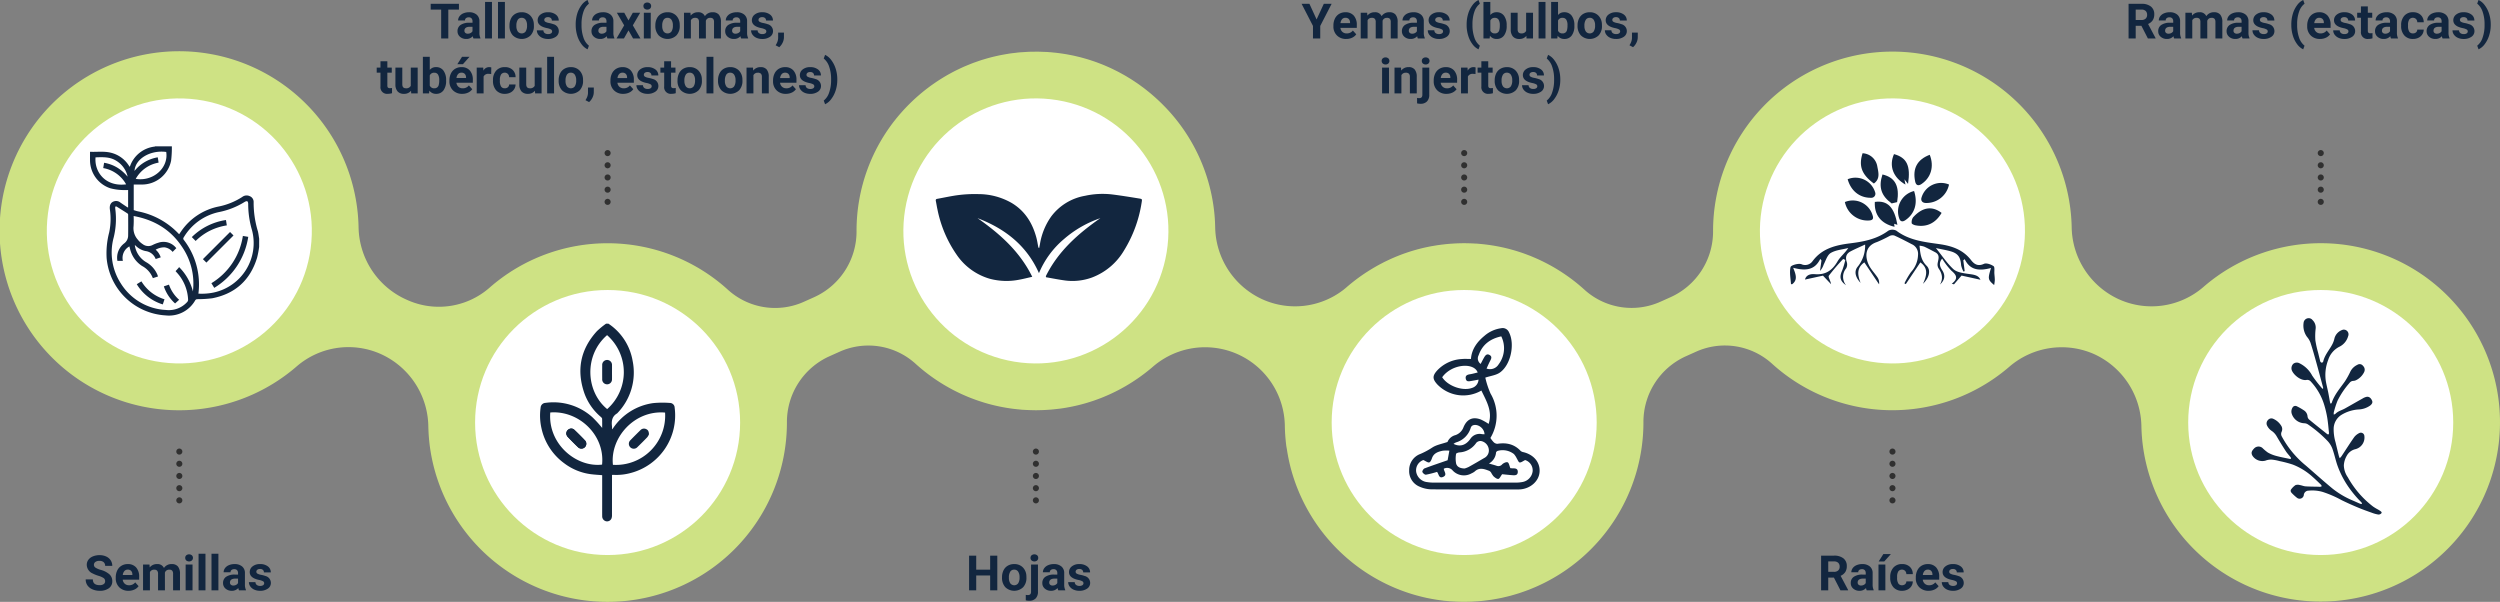<svg xmlns="http://www.w3.org/2000/svg" width="820" height="197.403" viewBox="0 0 820 197.403">
  <rect x="0" y="0" width="820" height="197.403" fill="#808080" stroke="none"/>
  <g id="Grupo_983690" data-name="Grupo 983690" transform="translate(-390 -2959.375)">
    <g id="Grupo_983561" data-name="Grupo 983561" transform="translate(337.346 2801.302)">
      <path id="Trazado_674523" data-name="Trazado 674523" d="M872.462,291.859a58.783,58.783,0,0,0-97.174-39.58,25.972,25.972,0,0,1-27.641,3.957h0a26.464,26.464,0,0,1-15.485-23.751q-.036-1.636-.164-3.29a58.819,58.819,0,0,0-117.456,4.621v.151a23.632,23.632,0,0,1-13.982,21.6l-3.124,1.4a23.026,23.026,0,0,1-24.91-3.715,59.011,59.011,0,0,0-14.856-9.913l-.171-.081c-.606-.28-1.219-.547-1.835-.806-.233-.1-.464-.2-.7-.3-.482-.2-.969-.379-1.456-.563-.379-.143-.758-.287-1.14-.422s-.76-.259-1.141-.384c-.5-.165-1-.327-1.509-.479-.294-.089-.591-.171-.888-.255q-.9-.255-1.8-.481c-.236-.06-.473-.114-.71-.17q-.989-.234-1.991-.432c-.21-.043-.423-.082-.635-.122q-1.023-.192-2.057-.346c-.224-.034-.451-.066-.677-.1q-.987-.135-1.982-.237-.43-.046-.861-.084c-.271-.024-.54-.058-.812-.079s-.559-.023-.838-.039c-.5-.03-.992-.055-1.49-.071-.465-.017-.931-.029-1.394-.034-.236,0-.469-.016-.705-.016-.316,0-.628.016-.942.022-.406.006-.81.014-1.214.028-.6.022-1.193.057-1.787.1-.352.024-.706.044-1.056.075-.668.056-1.331.129-1.993.208-.273.033-.548.06-.819.1-.814.109-1.62.237-2.423.379-.117.02-.236.036-.351.057a58.309,58.309,0,0,0-8.368,2.182l-.03.01q-1.32.453-2.612.966l-.2.085q-1.206.481-2.385,1.017l-.265.123q-1.158.531-2.287,1.109l-.24.126q-1.151.6-2.271,1.241l-.167.1q-1.177.683-2.319,1.418l-.036.023a59.1,59.1,0,0,0-6.961,5.237c-.3.261-.61.5-.918.747a26,26,0,0,1-26.518,3.052h0a26.464,26.464,0,0,1-15.485-23.751q-.036-1.636-.162-3.29a58.536,58.536,0,0,0-16.93-36.72l-.028-.028q-.824-.829-1.68-1.624c-.072-.067-.143-.137-.216-.2-.514-.473-1.037-.935-1.567-1.39-.137-.117-.27-.237-.407-.353-.476-.4-.961-.791-1.448-1.177-.2-.16-.4-.321-.6-.477-.437-.337-.883-.664-1.33-.989-.261-.191-.522-.385-.787-.572-.4-.283-.812-.555-1.221-.828-.32-.213-.638-.429-.961-.635-.372-.237-.751-.465-1.127-.695s-.739-.451-1.113-.668c-.349-.2-.7-.393-1.054-.587-.412-.227-.824-.455-1.241-.672-.332-.172-.668-.337-1-.5-.446-.222-.893-.443-1.347-.653-.32-.15-.643-.29-.966-.434-.474-.209-.95-.418-1.43-.616-.317-.131-.638-.254-.957-.379-.492-.191-.983-.382-1.48-.56-.326-.118-.656-.227-.984-.339-.5-.169-.994-.336-1.5-.492-.34-.105-.683-.2-1.026-.3-.5-.143-.992-.285-1.492-.416-.364-.1-.732-.181-1.1-.27-.484-.115-.967-.231-1.454-.335-.394-.084-.791-.159-1.188-.233-.465-.09-.932-.178-1.4-.256-.429-.071-.861-.132-1.292-.193s-.883-.126-1.326-.179c-.468-.056-.938-.1-1.409-.145-.279-.025-.554-.063-.833-.085-.12-.01-.238-.01-.359-.019-.186-.013-.37-.037-.558-.048-.478-.03-.951-.034-1.428-.053-.458-.019-.918-.043-1.373-.051-.618-.011-1.229,0-1.841.008-.477.006-.955.005-1.43.023-.568.022-1.131.065-1.7.1-.511.034-1.023.058-1.53.1-.486.046-.964.113-1.446.169-.577.068-1.155.127-1.727.211-.233.034-.462.082-.694.12a58.086,58.086,0,0,0-7.928,1.837c-.1.029-.2.053-.292.084-.79.247-1.567.521-2.343.8-.179.065-.361.122-.539.188-.747.278-1.481.578-2.213.885-.2.082-.4.16-.6.245-.724.312-1.435.645-2.144.987-.194.093-.391.181-.583.276-.705.349-1.4.715-2.087,1.09-.188.1-.377.2-.563.306-.689.385-1.366.787-2.036,1.2-.175.108-.351.213-.524.321q-1.014.637-2,1.315c-.156.108-.313.214-.469.323q-1,.7-1.963,1.437c-.136.1-.271.207-.407.312q-.983.765-1.934,1.569l-.331.283q-.974.837-1.911,1.713c-.081.076-.162.153-.242.231q-.968.917-1.9,1.877c-.047.048-.093.1-.138.146q-.968,1.01-1.889,2.064l-.018.02a58.551,58.551,0,0,0-14.435,38.736,23.634,23.634,0,0,1-13.982,21.576l-3.124,1.4a23.026,23.026,0,0,1-24.91-3.715,58.7,58.7,0,0,0-78.376-.817,25.225,25.225,0,0,1-26.939,4.031l-.435-.194a26.494,26.494,0,0,1-15.571-23.787q-.032-1.461-.137-2.937A58.881,58.881,0,1,0,150.022,278.2a25.97,25.97,0,0,1,27.64-3.957,26.463,26.463,0,0,1,15.486,23.75,60.776,60.776,0,0,0,.453,6.18,58.823,58.823,0,0,0,117.164-7.509v-.151a23.633,23.633,0,0,1,13.984-21.6l3.124-1.4a23.027,23.027,0,0,1,24.91,3.715,59,59,0,0,0,14.847,9.908l.175.085c.609.281,1.225.548,1.844.809.228.1.455.2.686.29.484.2.976.384,1.468.569.375.142.752.284,1.131.418s.765.26,1.148.387c.5.165,1,.326,1.5.477.3.09.6.174.9.259q.888.253,1.788.478c.24.06.479.115.72.172q.985.232,1.981.431.321.063.643.122,1.021.192,2.054.346c.224.034.449.066.675.1q.985.135,1.982.237.432.046.865.084c.269.024.535.058.805.077s.558.024.837.041q.748.046,1.5.071c.464.017.926.028,1.387.034.237,0,.473.016.71.016.322,0,.639-.016.959-.022.391-.006.781-.013,1.17-.027.611-.023,1.22-.058,1.827-.1.336-.022.673-.041,1.007-.068.7-.06,1.39-.136,2.081-.218.24-.029.481-.051.72-.082a58.466,58.466,0,0,0,8.415-1.754l.132-.041q1.29-.373,2.553-.8c.109-.037.217-.077.326-.115q1.172-.405,2.319-.857c.124-.048.245-.1.368-.148q1.135-.456,2.246-.959l.331-.151q1.145-.525,2.263-1.1l.222-.113q1.212-.628,2.391-1.309l.015-.008a59.125,59.125,0,0,0,8.958-6.348,26.155,26.155,0,0,1,43.351,19.577,61.13,61.13,0,0,0,.454,6.18c.063.5.176.992.252,1.492.089.572.184,1.141.289,1.709q.378,2.069.9,4.086c.036.137.07.275.108.413a59.082,59.082,0,0,0,34.058,39.007c.08.033.159.07.238.1q1.331.554,2.692,1.042,1.153.417,2.324.787c.638.2,1.277.387,1.924.564q1.6.441,3.23.8c.463.1.928.188,1.395.274,1.278.243,2.569.45,3.875.606.1.011.2.035.3.047.3.034.6.047.9.077.369.035.734.084,1.1.113.2.015.394.016.592.03.611.042,1.219.07,1.826.094.514.02,1.026.039,1.537.047.572.008,1.14,0,1.709-.008.536-.009,1.073-.016,1.607-.039s1.058-.058,1.585-.1c.564-.039,1.127-.079,1.688-.133.482-.047.96-.108,1.439-.167.595-.072,1.191-.146,1.78-.237.431-.066.858-.146,1.287-.222.626-.112,1.252-.222,1.872-.353.375-.08.747-.172,1.12-.259.663-.153,1.324-.308,1.978-.483.312-.085.62-.18.931-.269.7-.2,1.406-.407,2.1-.634.24-.079.477-.167.716-.25.753-.257,1.5-.521,2.242-.808.153-.06.3-.127.455-.188.817-.325,1.628-.661,2.426-1.021l.133-.063A58.875,58.875,0,0,0,591.7,296.477,23.632,23.632,0,0,1,605.682,274.9l3.124-1.4a23.024,23.024,0,0,1,24.909,3.715,58.7,58.7,0,0,0,77.947,1.191,26.284,26.284,0,0,1,27.889-4.173h0a26.464,26.464,0,0,1,15.485,23.752q.036,1.643.165,3.306a58.82,58.82,0,1,0,117.261-9.438Z" transform="translate(0 0)" fill="#cee284"/>
      <g id="Grupo_983551" data-name="Grupo 983551" transform="translate(64.625 186.969)">
        <circle id="Elipse_7671" data-name="Elipse 7671" cx="43.464" cy="43.464" r="43.464" transform="translate(0 86.642) rotate(-85.348)" fill="#fff"/>
        <g id="v0N5Yg.tif" transform="translate(-94.983 -519.309)">
          <g id="Grupo_983562" data-name="Grupo 983562" transform="translate(112.528 538.414)">
            <path id="Trazado_674555" data-name="Trazado 674555" d="M168.013,571.413a32.284,32.284,0,0,1-.679,3.547c-2.246,7.347-7.172,11.808-14.7,13.286a38.807,38.807,0,0,1-4.955.295.861.861,0,0,0-.6.321,9.892,9.892,0,0,1-9.726,5.006,20.647,20.647,0,0,1-19.363-18.749,26.921,26.921,0,0,1,.83-8.467,21.162,21.162,0,0,0,.236-7.5c-.211-1.537.365-2.513,1.642-2.774a2.2,2.2,0,0,1,1.781.456c.744.527,1.509,1.024,2.267,1.53a2.167,2.167,0,0,0,.287.13v-5.756a22.642,22.642,0,0,1-2.363-.016,17.345,17.345,0,0,1-3.506-.562,9.719,9.719,0,0,1-6.625-9.107c-.011-.928,0-1.855,0-2.858,2.27.11,4.512-.237,6.714.28a9.691,9.691,0,0,1,5.984,4.192c.092.137.183.275.314.471.059-.12.1-.188.128-.261A9.727,9.727,0,0,1,133.7,538.5a.861.861,0,0,0,.2-.085h5.481a35.471,35.471,0,0,1-.243,4.675,9.731,9.731,0,0,1-9.4,7.848c-.945.013-1.891,0-2.862,0v8.4c.446.131.913.3,1.4.4a24.993,24.993,0,0,1,13.379,7.39.915.915,0,0,0,.142.089c.21-.31.418-.628.636-.938a19.539,19.539,0,0,1,12.332-8.133,22.352,22.352,0,0,0,7.709-3.135,2.343,2.343,0,0,1,2.432-.267,2.028,2.028,0,0,1,1.3,1.934,32.2,32.2,0,0,0,1.392,9.581c.2.806.285,1.643.423,2.466Zm-46.492,4.558a5.875,5.875,0,0,1,2.228-5.723,3.214,3.214,0,0,0,1.293-2.563c.037-2.274.018-4.548.009-6.822a.556.556,0,0,0-.183-.41c-1.17-.757-2.352-1.5-3.535-2.233-.337-.21-.528-.106-.538.286a2.808,2.808,0,0,0,.035.446,25.341,25.341,0,0,1-.532,9.373,18.676,18.676,0,0,0,2.329,15.023,18.47,18.47,0,0,0,14.825,8.734,8.118,8.118,0,0,0,6.994-2.651,1.114,1.114,0,0,0,.263-.735,14.032,14.032,0,0,0-3.744-8.932c-.122-.133-.237-.271-.366-.42.33-.356.635-.681.933-1.013a2.843,2.843,0,0,0,.214-.323,17.134,17.134,0,0,1,4.539,7.985,21.254,21.254,0,0,0-3.641-14.726c-3.77-5.635-9.165-8.777-15.8-10a29.564,29.564,0,0,1-.024,3.359A5.648,5.648,0,0,0,128.2,569a6.676,6.676,0,0,0,1.624,1.494,3.014,3.014,0,0,0,3.256.273,11.076,11.076,0,0,1,1.865-.741,5.285,5.285,0,0,1,5.893,1.792l-1.21,1.221a4.091,4.091,0,0,0-2.611-1.493,5.517,5.517,0,0,0-2.942.771,5.616,5.616,0,0,1,1.651,2.509l-1.656.552a4.022,4.022,0,0,0-3.261-2.607,6.232,6.232,0,0,1-3.216-1.695c-.1-.09-.2-.17-.335-.28a1.094,1.094,0,0,0-.009.175,7.724,7.724,0,0,0,3.775,5.478,8.538,8.538,0,0,1,3.612,4.061c.076.179.125.37.2.586l-1.689.552a7.552,7.552,0,0,0-3.529-3.992,9.118,9.118,0,0,1-3.9-5.406c-.1-.346-.179-.7-.261-1.02a4.3,4.3,0,0,0-2.143,4.741Zm26.568,10.752a19.079,19.079,0,0,0,5.059-.374,16.6,16.6,0,0,0,12.529-20.416,30.383,30.383,0,0,1-1.258-8.642c.013-.294-.095-.75-.293-.854s-.628.056-.882.217A25.012,25.012,0,0,1,155,559.936a17.721,17.721,0,0,0-11.726,8.333.623.623,0,0,0,.026.831A23.855,23.855,0,0,1,148.089,586.723Zm-20.555-37.639c5.721.933,10.81-3.593,10-8.829-5.191-.709-10.168,2.244-10.4,6.224a12.373,12.373,0,0,1,7.616-4.464c.059.33.112.6.155.877s.082.574.123.868A10.653,10.653,0,0,0,127.533,549.084Zm-10.379-5.28a12.259,12.259,0,0,1,4.23,1.534,13.417,13.417,0,0,1,3.474,3.025c-.05-.247-.06-.319-.08-.389A8.077,8.077,0,0,0,121,543.056c-2.086-1.247-4.371-1.1-6.65-1.033-.427,4.787,3.24,9.719,10.028,8.856a10.649,10.649,0,0,0-7.509-5.336Z" transform="translate(-112.528 -538.414)" fill="#12263f"/>
            <path id="Trazado_674556" data-name="Trazado 674556" d="M250.939,933.506a13.452,13.452,0,0,0,7.57,5.88l-.561,1.681a15.088,15.088,0,0,1-8.537-6.629Z" transform="translate(-234.068 -889.222)" fill="#12263f"/>
            <path id="Trazado_674557" data-name="Trazado 674557" d="M328.665,943.665l1.677-.563a11.766,11.766,0,0,0,3.338,4.968l-1.329,1.2A12.985,12.985,0,0,1,328.665,943.665Z" transform="translate(-304.439 -897.742)" fill="#12263f"/>
            <path id="Trazado_674558" data-name="Trazado 674558" d="M478.109,800.576l1.762.3a23.685,23.685,0,0,1-11.15,16.732l-.937-1.53A21.907,21.907,0,0,0,478.109,800.576Z" transform="translate(-427.964 -771.191)" fill="#12263f"/>
            <path id="Trazado_674559" data-name="Trazado 674559" d="M451.86,789.08,453,790.215l-8.9,8.9-1.141-1.134Z" transform="translate(-405.923 -760.984)" fill="#12263f"/>
            <path id="Trazado_674560" data-name="Trazado 674560" d="M411.782,760.914l-1.257-1.272a20.137,20.137,0,0,1,11.2-5.6l.279,1.76a18.921,18.921,0,0,0-5.509,1.733A18.4,18.4,0,0,0,411.782,760.914Z" transform="translate(-377.124 -729.877)" fill="#12263f"/>
          </g>
        </g>
      </g>
      <line id="Línea_201" data-name="Línea 201" y1="16.836" transform="translate(251.949 207.447)" fill="none" stroke="#303030" stroke-linecap="round" stroke-miterlimit="10" stroke-width="2" stroke-dasharray="0 4"/>
      <line id="Línea_202" data-name="Línea 202" y1="16.836" transform="translate(532.905 207.447)" fill="none" stroke="#303030" stroke-linecap="round" stroke-miterlimit="10" stroke-width="2" stroke-dasharray="0 4"/>
      <line id="Línea_203" data-name="Línea 203" y1="16.836" transform="translate(813.861 207.447)" fill="none" stroke="#303030" stroke-linecap="round" stroke-miterlimit="10" stroke-width="2" stroke-dasharray="0 4"/>
      <line id="Línea_204" data-name="Línea 204" y2="16.836" transform="translate(111.471 306.19)" fill="none" stroke="#303030" stroke-linecap="round" stroke-miterlimit="10" stroke-width="2" stroke-dasharray="0 4"/>
      <line id="Línea_205" data-name="Línea 205" y2="16.836" transform="translate(392.427 306.19)" fill="none" stroke="#303030" stroke-linecap="round" stroke-miterlimit="10" stroke-width="2" stroke-dasharray="0 4"/>
      <line id="Línea_206" data-name="Línea 206" y2="16.836" transform="translate(673.383 306.19)" fill="none" stroke="#303030" stroke-linecap="round" stroke-miterlimit="10" stroke-width="2" stroke-dasharray="0 4"/>
      <g id="Grupo_983553" data-name="Grupo 983553" transform="translate(208.485 253.196)">
        <circle id="Elipse_7672" data-name="Elipse 7672" cx="43.464" cy="43.464" r="43.464" fill="#fff"/>
        <g id="BVaseA.tif" transform="translate(-164.085 -1204.164)">
          <g id="Grupo_983563" data-name="Grupo 983563" transform="translate(185.391 1215.201)">
            <path id="Trazado_674561" data-name="Trazado 674561" d="M207.81,1215.2a18.342,18.342,0,0,1,7.949,12.222,19.152,19.152,0,0,1-5.091,17.211c-1.664.972-1.9,2.509-1.68,4.232a9.418,9.418,0,0,1,.005,1.025c.192-.224.3-.331.386-.453a18.952,18.952,0,0,1,13.141-8.18,31.714,31.714,0,0,1,5.48-.05,1.578,1.578,0,0,1,1.544,1.569,19.523,19.523,0,0,1-14.228,21.354,18,18,0,0,1-5.943.66,2.927,2.927,0,0,0-.38.036v.759q0,6.206-.007,12.413a2.9,2.9,0,0,1-.169,1.108,1.577,1.577,0,0,1-1.766.915,1.657,1.657,0,0,1-1.277-1.605c-.017-1.245-.007-2.491-.007-3.736q0-4.56,0-9.12v-.661c-1.224-.1-2.378-.158-3.523-.3a18.422,18.422,0,0,1-8.92-3.6,19.231,19.231,0,0,1-7.474-11.524,18.634,18.634,0,0,1-.275-6.732,1.657,1.657,0,0,1,1.572-1.556,19.057,19.057,0,0,1,15.362,4.66,37.8,37.8,0,0,1,2.837,3.052c.109.119.208.247.419.5,0-1.11.024-2.068-.02-3.024-.009-.2-.238-.427-.417-.583a18.238,18.238,0,0,1-5.353-7.637c-2.687-7.614-1.4-14.493,4.063-20.486a26.05,26.05,0,0,1,3.013-2.469Zm-.433,3.767c-7.74,6.741-6.881,18.612.029,24.255A16.166,16.166,0,0,0,207.377,1218.968Zm19.019,25.4c-10.039-.867-18.082,8.224-17.1,17.135A16.142,16.142,0,0,0,226.4,1244.37Zm-37.649-.034c-.833,10.339,8.532,18.085,16.987,17.1C206.746,1251.614,197.934,1243.574,188.747,1244.337Z" transform="translate(-185.391 -1215.201)" fill="#12263f"/>
            <path id="Trazado_674562" data-name="Trazado 674562" d="M253.228,1488.135a2.486,2.486,0,0,0,.391.842c1.16,1.219,2.344,2.417,3.564,3.575a1.6,1.6,0,0,0,2.263-2.234c-1.166-1.241-2.379-2.441-3.611-3.616a1.483,1.483,0,0,0-1.72-.185A1.629,1.629,0,0,0,253.228,1488.135Z" transform="translate(-244.618 -1451.919)" fill="#12263f"/>
            <path id="Trazado_674563" data-name="Trazado 674563" d="M349.133,1313.058c0,.758.017,1.516,0,2.273a1.61,1.61,0,1,1-3.214-.049q-.018-2.273,0-4.547a1.61,1.61,0,1,1,3.214-.014C349.149,1311.5,349.133,1312.279,349.133,1313.058Z" transform="translate(-325.534 -1297.114)" fill="#12263f"/>
            <path id="Trazado_674564" data-name="Trazado 674564" d="M421.57,1488.295a3.845,3.845,0,0,1-.54.942c-1.057,1.114-2.151,2.194-3.252,3.265a1.616,1.616,0,1,1-2.283-2.284c1.083-1.119,2.19-2.215,3.3-3.306a1.594,1.594,0,0,1,1.869-.319C421.286,1486.864,421.547,1487.4,421.57,1488.295Z" transform="translate(-385.848 -1452.002)" fill="#12263f"/>
            <path id="Trazado_674565" data-name="Trazado 674565" d="M253.228,1488.135a1.629,1.629,0,0,1,.887-1.619,1.483,1.483,0,0,1,1.72.185c1.233,1.176,2.445,2.375,3.611,3.616a1.6,1.6,0,0,1-2.263,2.234c-1.22-1.158-2.4-2.357-3.564-3.575A2.486,2.486,0,0,1,253.228,1488.135Z" transform="translate(-244.618 -1451.919)" fill="#12263f"/>
          </g>
        </g>
      </g>
      <g id="Grupo_983554" data-name="Grupo 983554" transform="translate(342.499 183.887)">
        <circle id="Elipse_7673" data-name="Elipse 7673" cx="43.464" cy="43.464" r="43.464" transform="translate(0 85.781) rotate(-80.682)" fill="#fff"/>
        <g id="lTcMY4.tif" transform="translate(-110.041 -2054.345)">
          <g id="Grupo_983564" data-name="Grupo 983564" transform="translate(127.124 2092.115)">
            <path id="Trazado_674566" data-name="Trazado 674566" d="M163.23,2119.119c4.011-8.141,10.557-13.93,17.881-19.026a35.7,35.7,0,0,0-11.906,6.829,29.43,29.43,0,0,0-8.228,11.2c-4.04-9.125-11.187-14.6-20.152-18.041,7.292,5.118,13.852,10.9,17.946,19.24-1.566.35-2.978.72-4.411.976a21.32,21.32,0,0,1-9.459-.315,19.785,19.785,0,0,1-10.957-7.954,39.574,39.574,0,0,1-6.26-14.787c-.206-.913-.338-1.843-.531-2.759-.086-.408,0-.651.438-.73,2.393-.428,4.773-.971,7.182-1.262a43.073,43.073,0,0,1,6.352-.292,21.954,21.954,0,0,1,10.982,2.953c4.339,2.627,6.768,6.611,8.038,11.39.264,1,.407,2.024.612,3.035.021.106.081.205.287.32.086-.442.176-.884.259-1.327a21.55,21.55,0,0,1,3.719-9.072,17.6,17.6,0,0,1,11.038-6.74,26.894,26.894,0,0,1,8.778-.464c3.008.367,6,.866,8.994,1.344.994.159,1,.214.839,1.205a41.93,41.93,0,0,1-5.781,15.822,20.677,20.677,0,0,1-10.516,8.887,18.628,18.628,0,0,1-8.829.978c-2.091-.279-4.162-.7-6.243-1.061Z" transform="translate(-127.124 -2092.115)" fill="#12263f"/>
          </g>
        </g>
      </g>
      <g id="Grupo_983556" data-name="Grupo 983556" transform="translate(623.444 183.887)">
        <circle id="Elipse_7674" data-name="Elipse 7674" cx="43.464" cy="43.464" r="43.464" transform="translate(0 85.781) rotate(-80.682)" fill="#fff"/>
        <g id="gFV0Dx" transform="translate(-291.068 -3187.6)">
          <g id="Grupo_983566" data-name="Grupo 983566" transform="translate(307.414 3212.049)">
            <path id="Trazado_674568" data-name="Trazado 674568" d="M369.858,3285.549l-6.195-1.363-2.477,2.872-.735-.2c2.331-1.781,1.452-2.938-.151-4.311a23.313,23.313,0,0,1-3-3.929c-1.155,1.43-.778,2.6.024,3.817,1.145,1.74.79,3.293-.741,4.688,1.111-1.912.724-3.608-.458-5.3a2.493,2.493,0,0,1-.3-1.67c.213-1.346.892-2.739-.816-3.63-1.19-.621-2.369-1.264-3.586-1.826a6.989,6.989,0,0,0-1.542-.321c.243,2.43.38,4.688,2.334,6.6,1.464,1.434.848,3.939-1.2,5.916,1.316-2.823,1.747-5.16-.857-7.03l-4.779,7.123-.452-.249a26.991,26.991,0,0,1,2.143-3.683,8.716,8.716,0,0,0,2.326-5.711,3.458,3.458,0,0,0-2.084-3.461c-1.873-.987-3.757-1.961-5.683-2.835a2.173,2.173,0,0,0-1.555.143,44.659,44.659,0,0,1-4.139,1.992c-4.477,1.436-3.924,5.649-2.228,8.347.736,1.171,1.707,2.193,2.459,3.356a3.261,3.261,0,0,1,.447,2.173l-4.826-7.2c-2.55,1.767-2.275,4.138-1.223,6.722-1.512-1.576-2.3-3.56-1.037-5.217a10.961,10.961,0,0,0,2.514-7.358c-1.667.776-3.268,1.445-4.794,2.254-1.421.752-1.758,1.928-1.226,3.5a2.625,2.625,0,0,1-.218,2.07,4.356,4.356,0,0,0-.012,5.531c-2.033-1.408-2.228-2.784-1.276-4.849a23.864,23.864,0,0,0,1.022-3.462l-.705-.312a70.344,70.344,0,0,0-4.691,5.488c-.3.415.555,1.647.727,2.784l-2.652-2.8-5.9,1.283c.258-1.034,1.133-1.941,3.218-1.769,3.566.295,5.746-1.244,7.468-4.208.885-1.524,2.406-2.678,3.509-4.371-1.935.5-4.079.641-5.734,1.617-1.137.67-1.645,2.469-2.336,3.814a5.569,5.569,0,0,1-1.2,2.087q.24-1.717.48-3.433l-.394-.519c-1.866,3.886-5.1,3.911-8.893,2.917.983,2.342,1.468,4.041-.326,5.39a2.554,2.554,0,0,1-.386-.028c-.121-1.875-.542-3.822-.147-5.587.134-.6,2.506-1.295,3.538-.962a2.957,2.957,0,0,0,3.678-.974c3.079-4.174,7.546-5.256,12.292-5.849,4.452-.557,8.806-1.362,12.56-4.149a2.8,2.8,0,0,1,2.623-.02c4.182,3.189,9.157,3.717,14.071,4.414,4.113.583,7.8,1.8,10.469,5.273,1,1.3,2.242,2.116,4.193,1.21.8-.373,2.305.16,3.167.751.451.309.2,1.637.27,2.5.053.7.138,1.394.138,2.091a12.732,12.732,0,0,1-.217,1.611c-2.071-1.785-2.114-2.008-1.03-5.6-3.547.936-6.8.949-8.63-2.906l-.458.393.456,3.534-.377.166a7.541,7.541,0,0,1-.795-2.086c-.171-2.635-1.018-3.9-3.5-4.594-1.518-.424-3.083-.679-4.765-1.04,1.989,2.468,3.608,4.934,5.7,6.889,1.072,1,2.966,1.292,4.545,1.529C367.335,3283.861,369.145,3283.87,369.858,3285.549Z" transform="translate(-307.414 -3244.058)" fill="#12263f"/>
            <path id="Trazado_674569" data-name="Trazado 674569" d="M405.3,3213.2c1.505,3.827.429,7.476-2.7,9.591-1.15.777-1.838.343-2.086-.838C399.614,3217.667,401.2,3214.755,405.3,3213.2Z" transform="translate(-359.481 -3212.693)" fill="#12263f"/>
            <path id="Trazado_674570" data-name="Trazado 674570" d="M393.341,3240.266c1.3,4,.218,7.454-2.845,9.551-1.018.7-1.73.433-2.05-.642A6.865,6.865,0,0,1,393.341,3240.266Z" transform="translate(-352.658 -3227.871)" fill="#12263f"/>
            <path id="Trazado_674571" data-name="Trazado 674571" d="M414.5,3234.758a7.545,7.545,0,0,1-7.493,6.052c-1.246.016-1.815-.742-1.542-1.708A6.688,6.688,0,0,1,414.5,3234.758Z" transform="translate(-362.36 -3224.493)" fill="#12263f"/>
            <path id="Trazado_674572" data-name="Trazado 674572" d="M348.36,3247.839a6.779,6.779,0,0,1,9.089,4.354c.457,1.318-.158,1.677-1.374,1.706A7.592,7.592,0,0,1,348.36,3247.839Z" transform="translate(-330.374 -3231.833)" fill="#12263f"/>
            <path id="Trazado_674573" data-name="Trazado 674573" d="M408.045,3254.705c-1.971,3.374-4.9,4.78-8.581,4.064-.459-.09-1.206-.435-1.226-.705a2.793,2.793,0,0,1,.466-1.916C401.768,3252.781,404.949,3252.329,408.045,3254.705Z" transform="translate(-358.337 -3235.132)" fill="#12263f"/>
            <path id="Trazado_674574" data-name="Trazado 674574" d="M364.574,3221.98c-4.029-2.984-5.025-5.762-3.706-9.931a5.163,5.163,0,0,1,4.812,4.193C366.018,3218.2,366.776,3220.4,364.574,3221.98Z" transform="translate(-337.08 -3212.049)" fill="#12263f"/>
            <path id="Trazado_674575" data-name="Trazado 674575" d="M350.436,3230.868a6.747,6.747,0,0,1,9.023,4.322,1.33,1.33,0,0,1-1.4,1.764C354.415,3237,351.5,3234.728,350.436,3230.868Z" transform="translate(-331.538 -3222.346)" fill="#12263f"/>
            <path id="Trazado_674576" data-name="Trazado 674576" d="M370.7,3248.289c4.121-.591,6.395,1.677,7.408,7.51l-1.073-.342.124.986C372.73,3255.419,370.466,3252.543,370.7,3248.289Z" transform="translate(-342.893 -3232.319)" fill="#12263f"/>
            <path id="Trazado_674577" data-name="Trazado 674577" d="M375.655,3227.9c4.223.99,5.664,3.863,4.81,9.072l-1.793.428C375.28,3234.932,374.275,3232.09,375.655,3227.9Z" transform="translate(-345.343 -3220.939)" fill="#12263f"/>
            <path id="Trazado_674578" data-name="Trazado 674578" d="M388.722,3222.46l-1.177-1.5.327,1.722c-4.074-2.306-5.471-6.143-3.754-9.991C388.314,3213.849,389.635,3216.479,388.722,3222.46Z" transform="translate(-350.021 -3212.407)" fill="#12263f"/>
          </g>
        </g>
      </g>
      <g id="Grupo_983558" data-name="Grupo 983558" transform="translate(489.441 253.196)">
        <circle id="Elipse_7675" data-name="Elipse 7675" cx="43.464" cy="43.464" r="43.464" transform="translate(0)" fill="#fff"/>
        <g id="QIPCfn" transform="translate(-253.638 -2846.919)">
          <g id="Grupo_983565" data-name="Grupo 983565" transform="translate(279.06 2859.421)">
            <path id="Trazado_674567" data-name="Trazado 674567" d="M291.629,2896.766a3.823,3.823,0,0,1,2.619-2.253,4.328,4.328,0,0,0,2.647-2.622c1.115-2.636,3.027-3.5,5.685-2.491a18.642,18.642,0,0,1,2.537,1.44c1.365-4.095-.707-7.471-2.374-10.944a11.842,11.842,0,0,1-14.413-1.967c-1.664-1.819-1.7-2.836-.044-4.667a11.989,11.989,0,0,1,8.122-3.709c.918-.089,1.852-.014,2.912-.014.247-3.232,2.035-5.618,4.452-7.608a10.544,10.544,0,0,1,5.48-2.481,2.255,2.255,0,0,1,2.562,1.366c2.008,3.89.546,10.8-3.092,13.236-1.232.827-2.894,1.012-4.691,1.6a27.949,27.949,0,0,0,1.735,5.262,14.2,14.2,0,0,1-.063,14.536,8.937,8.937,0,0,0,1.049,1.356,1.834,1.834,0,0,0,1.226.562c2.942-.466,5.531.076,7.638,2.326a1.9,1.9,0,0,0,.917.41c3.421.829,5.511,3.37,5.3,6.475-.2,2.946-2.839,5.391-6.194,5.72-.4.039-.8.039-1.193.039-9.338,0-18.676.036-28.013-.037a9.957,9.957,0,0,1-3.951-.875,5.5,5.5,0,0,1-3.424-5.379,5.612,5.612,0,0,1,3.679-5.359,24.734,24.734,0,0,0,3.97-2.143C288.068,2897.681,289.794,2897.4,291.629,2896.766Zm-7.917,5.922a3.58,3.58,0,0,0-2.352,3.884,4.085,4.085,0,0,0,3.619,3.356,13.209,13.209,0,0,0,1.979.162q13.543.015,27.087,0a11.259,11.259,0,0,0,2.239-.208,4.07,4.07,0,0,0,3.278-3.549,3.548,3.548,0,0,0-2.462-3.639c-.738.35-1.321.86-1.809.781-.376-.06-.636-.857-.942-1.331a6.228,6.228,0,0,0-.925-1.413,6.034,6.034,0,0,0-5.269-1.066c-.236.041-.594.357-.6.562a4.531,4.531,0,0,1-2.331,3.6c.989.291,1.754.485,2.5.742a1.62,1.62,0,0,0,1.858-.483c.44-.42,1.341-.836,1.776-.649s.553,1.125.889,1.92c.073,0,.467.052.861.052.812,0,1.58.095,1.579,1.141,0,1.17-.88,1.171-1.7,1.113-1.264-.091-2.525-.236-3.433-.324-.522.686-.831,1.477-1.245,1.536-.477.069-1.107-.438-1.559-.826a6.552,6.552,0,0,1-.794-1.208,1.624,1.624,0,0,0-.622-.595c-1.612-.62-3.234-1.252-4.777.2a4.494,4.494,0,0,1-1.025.6,5.038,5.038,0,0,1-6.2-.923,2.347,2.347,0,0,0-2.93-.577c.112.947,1.193,1.995-.132,2.636-1.556.753-1.479-1.033-2.09-1.606a31.115,31.115,0,0,1-3.624.92c-.361.051-1.015-.5-1.163-.9-.1-.281.347-1.03.7-1.165,2.5-.95,5.037-1.795,7.578-2.678l.571-3.141a10.7,10.7,0,0,0-2.228.027c-1.482.322-2.912.786-3.485,2.478-.176.52-.526,1.28-.908,1.354C285.135,2903.563,284.542,2903.061,283.712,2902.688Zm17.823-28.714c-1.231-3.394-8.509-2.841-11.644,1.556,1.794,2.876,6.729,4.647,9.8,3.5a2.973,2.973,0,0,0,2.115-2.716c-.837.156-1.6.312-2.365.437-.738.12-1.587.361-1.811-.712s.485-1.35,1.379-1.487C299.838,2874.42,300.644,2874.181,301.536,2873.974Zm-4.283,31.487a7.768,7.768,0,0,0,1.316-.5c1.695-.938,3.368-1.917,5.04-2.9a2.774,2.774,0,0,0,1.536-3.078,3.16,3.16,0,0,0-2.551-2.536,1.908,1.908,0,0,0-1.509.572,7.168,7.168,0,0,1-5.536,3.166c-.395.023-1.085.283-1.106.488a8.877,8.877,0,0,0,.017,3.167C294.757,2904.936,295.781,2905.438,297.253,2905.46Zm12.016-43.337c-3.546.763-6.188,2.638-7.42,6.184a2.2,2.2,0,0,0,.664,2.855c.359-.681.672-1.309,1.016-1.918.426-.754.921-1.6,1.938-.993.942.563.439,1.355.066,2.082-.391.761-.725,1.551-1.093,2.348a3.307,3.307,0,0,0,3.96-1.378A8.777,8.777,0,0,0,309.269,2862.123Zm-15.661,35.257c2.067,1.068,4.019.491,5.5-1.6a3.6,3.6,0,0,1,3.781-1.593c.289.043.585.033.883.049-.029-1.942-2.206-3.558-3.85-2.912a1.293,1.293,0,0,0-.651.732,7.089,7.089,0,0,1-4.856,4.851A4.9,4.9,0,0,0,293.608,2897.38Z" transform="translate(-279.06 -2859.421)" fill="#12263f"/>
          </g>
        </g>
      </g>
      <g id="Grupo_983560" data-name="Grupo 983560" transform="translate(770.385 253.196)">
        <circle id="Elipse_7676" data-name="Elipse 7676" cx="43.464" cy="43.464" r="43.464" fill="#fff"/>
        <g id="wl1bYW" transform="translate(-183.424 -3251.832)">
          <g id="Grupo_983567" data-name="Grupo 983567" transform="translate(204.215 3261.042)">
            <path id="Trazado_674579" data-name="Trazado 674579" d="M227.674,3284.121a1.121,1.121,0,0,0,0-.282c-.742-2.755-1.473-5.514-2.238-8.261-.6-2.16-1.2-4.32-1.9-6.45a6.191,6.191,0,0,0-1.145-1.926,6.3,6.3,0,0,1-1.124-4.569,1.681,1.681,0,0,1,1.308-1.52,1.585,1.585,0,0,1,1.629.58,3.385,3.385,0,0,1,1.015,2.892,20.47,20.47,0,0,0-.085,3.78,33.44,33.44,0,0,0,.889,3.991c.2.832.407,1.661.614,2.491a1.415,1.415,0,0,0,.158.518.708.708,0,0,0,.477.3.591.591,0,0,0,.431-.353c.446-2.015,1.794-3.544,2.772-5.274a7.912,7.912,0,0,0,.941-2.428,4.06,4.06,0,0,1,2.767-2.759,1.545,1.545,0,0,1,1.706,2.111,5.479,5.479,0,0,1-2.922,3.5,7.289,7.289,0,0,0-3.64,4.343,13.637,13.637,0,0,0-.769,6.87c.214,1.266.542,2.512.794,3.772.216,1.078.393,2.164.6,3.244a1.845,1.845,0,0,0,.223.446c.112-.1.286-.184.326-.308.875-2.7,2.757-4.779,4.34-7.047a25.968,25.968,0,0,0,1.822-3.3,4.907,4.907,0,0,1,2.226-2.1,1.36,1.36,0,0,1,1.871.329,1.724,1.724,0,0,1,.355,2.077,5.783,5.783,0,0,1-2.642,2.629,2.581,2.581,0,0,1-.878.221,1.586,1.586,0,0,0-1.251.658,26.917,26.917,0,0,0-3.949,5.865,31.462,31.462,0,0,0-1.217,3.771,3.1,3.1,0,0,0-.008.764,1.97,1.97,0,0,0,.554-.254c.864-.906,2.08-1.174,3.122-1.757,1.932-1.081,3.848-2.191,5.781-3.269a4.172,4.172,0,0,1,1.327-.55c.794-.12,1.415.382,1.79,1.282.225.541.033,1.03-.63,1.573a7.01,7.01,0,0,1-3.822,1.29,12.332,12.332,0,0,0-5.751,1.866,5.473,5.473,0,0,0-2.408,4.395,15.227,15.227,0,0,0,.606,4.473q.542,2.26,1.1,4.517a7.093,7.093,0,0,0,.291.743,6.842,6.842,0,0,0,.573-.646c1.4-2.107,2.744-4.246,4.2-6.312a4.735,4.735,0,0,1,1.651-1.3,1.153,1.153,0,0,1,1.654.973,3.928,3.928,0,0,1-2.868,4.3,4.32,4.32,0,0,0-2.924,2.207,6.925,6.925,0,0,0-.943,3.192,7.239,7.239,0,0,0,1.3,3.828,31.009,31.009,0,0,0,8.3,9.618,15.6,15.6,0,0,0,1.668,1q.339.2.665.427c.274.189.631.456.381.77a1.257,1.257,0,0,1-.972.422,10.253,10.253,0,0,1-2.059-.556c-1.55-.553-3.105-1.1-4.623-1.737-1.818-.761-3.621-1.566-5.39-2.435a35.905,35.905,0,0,0-6.2-2.69,12.334,12.334,0,0,0-4.615-.425,1.567,1.567,0,0,0-1.589,1.485,1.39,1.39,0,0,1-2.232.861,16.843,16.843,0,0,1-1.679-1.52c-.358-.367-.584-.852-.185-1.319a5.712,5.712,0,0,1,1.4-1.337,2.41,2.41,0,0,1,1.4-.005c.634.1,1.246.386,1.879.428,1.444.095,2.894.089,4.341.126a2.464,2.464,0,0,0,.488.021,2.39,2.39,0,0,0,.474-.188,1.517,1.517,0,0,0-.224-.467c-.912-.878-1.819-1.765-2.768-2.6a20.875,20.875,0,0,0-6.51-4.034,38.372,38.372,0,0,0-4.368-1.153,14.52,14.52,0,0,0-2.58-.478,4.944,4.944,0,0,0-2,.334,3.883,3.883,0,0,1-4.233-1.541c-.656-1.057-.214-1.722.552-2.5a1.988,1.988,0,0,1,2.634-.149,15.293,15.293,0,0,0,1.819,1.535,11.566,11.566,0,0,0,2.7,1.1c1.493.407,3.022.685,4.539,1,.11.022.347-.068.35-.116a.688.688,0,0,0-.122-.432c-.513-.661-1.1-1.269-1.557-1.966q-1.546-2.38-2.976-4.835a5.428,5.428,0,0,0-1.556-1.77,4.376,4.376,0,0,1-1.669-1.907,1.585,1.585,0,0,1,.345-1.749,1.434,1.434,0,0,1,1.669-.408,5.778,5.778,0,0,1,2.769,2.487,2.037,2.037,0,0,1,.033,1.771,1.7,1.7,0,0,0,.061,1.569,31.651,31.651,0,0,0,7.913,9.56c2.9,2.513,5.754,5.078,8.712,7.519a28.05,28.05,0,0,0,6.827,3.994c.764.33,1.518.684,2.288,1a1.639,1.639,0,0,0,.565.02,1.513,1.513,0,0,0-.207-.505,35.685,35.685,0,0,1-4.791-5.874,29.808,29.808,0,0,1-3.212-6.633c-.556-1.724-.933-3.51-1.559-5.206a7.7,7.7,0,0,0-1.569-2.44,40.614,40.614,0,0,0-6.345-5.371,2.365,2.365,0,0,0-1.311-.414,4.478,4.478,0,0,1-4.035-3.049,2.377,2.377,0,0,1,.194-2.013,1.052,1.052,0,0,1,1.46-.5,20.317,20.317,0,0,1,2.475,1.44,2.566,2.566,0,0,1,1.032,1.935,1.585,1.585,0,0,0,.509.963c1.932,1.6,3.9,3.158,5.858,4.719a.622.622,0,0,0,.48.156c.107-.041.2-.3.186-.452-.168-1.646-.3-3.3-.561-4.929a33.205,33.205,0,0,0-.9-3.933,19.549,19.549,0,0,0-4.511-8.019,1.5,1.5,0,0,0-1.427-.516c-1.911.319-4.35-1.766-4.84-3.305a2.049,2.049,0,0,1,.515-1.978,1.848,1.848,0,0,1,2.055-.186,9.4,9.4,0,0,1,4.164,4.052,45.025,45.025,0,0,0,3.375,4.317Z" transform="translate(-204.215 -3261.042)" fill="#12263f"/>
          </g>
        </g>
      </g>
    </g>
    <path id="Trazado_678195" data-name="Trazado 678195" d="M18.48,14.016A1.2,1.2,0,0,0,18.012,13a6.148,6.148,0,0,0-1.687-.75,11.963,11.963,0,0,1-1.93-.777,3.153,3.153,0,0,1-1.937-2.82A2.747,2.747,0,0,1,12.977,7a3.389,3.389,0,0,1,1.492-1.129,5.616,5.616,0,0,1,2.184-.406,5.112,5.112,0,0,1,2.172.441A3.458,3.458,0,0,1,20.3,7.156a3.261,3.261,0,0,1,.527,1.828H18.488A1.534,1.534,0,0,0,18,7.77a2.023,2.023,0,0,0-1.383-.434,2.162,2.162,0,0,0-1.336.363,1.146,1.146,0,0,0-.477.957,1.1,1.1,0,0,0,.559.93,6.311,6.311,0,0,0,1.645.7,7.106,7.106,0,0,1,2.914,1.492A2.972,2.972,0,0,1,20.832,14a2.737,2.737,0,0,1-1.117,2.316,4.891,4.891,0,0,1-3.008.84,5.808,5.808,0,0,1-2.391-.48,3.783,3.783,0,0,1-1.645-1.316,3.371,3.371,0,0,1-.566-1.937h2.352q0,1.883,2.25,1.883a2.189,2.189,0,0,0,1.3-.34A1.106,1.106,0,0,0,18.48,14.016Zm7.68,3.141a4.15,4.15,0,0,1-3.027-1.141,4.054,4.054,0,0,1-1.168-3.039v-.219a5.106,5.106,0,0,1,.492-2.277,3.612,3.612,0,0,1,1.395-1.547,3.914,3.914,0,0,1,2.059-.543,3.508,3.508,0,0,1,2.73,1.094,4.444,4.444,0,0,1,1,3.1v.922H24.254a2.1,2.1,0,0,0,.66,1.328,2,2,0,0,0,1.395.5,2.437,2.437,0,0,0,2.039-.945l1.109,1.242a3.389,3.389,0,0,1-1.375,1.121A4.511,4.511,0,0,1,26.16,17.156ZM25.9,10.211a1.411,1.411,0,0,0-1.09.455,2.357,2.357,0,0,0-.535,1.3h3.141v-.181a1.681,1.681,0,0,0-.406-1.165A1.456,1.456,0,0,0,25.9,10.211Zm7.133-1.664.07.945a2.971,2.971,0,0,1,2.43-1.1A2.255,2.255,0,0,1,37.777,9.68a2.9,2.9,0,0,1,2.539-1.289,2.521,2.521,0,0,1,2.047.8,3.681,3.681,0,0,1,.672,2.41V17H40.77V11.609a1.61,1.61,0,0,0-.281-1.051,1.246,1.246,0,0,0-.992-.332,1.409,1.409,0,0,0-1.406.969L38.1,17H35.84V11.617a1.59,1.59,0,0,0-.289-1.062,1.259,1.259,0,0,0-.984-.328,1.463,1.463,0,0,0-1.391.8V17H30.918V8.547ZM47.152,17H44.887V8.547h2.266Zm-2.4-10.641a1.112,1.112,0,0,1,.34-.836,1.465,1.465,0,0,1,1.848,0,1.105,1.105,0,0,1,.344.836,1.108,1.108,0,0,1-.348.844,1.448,1.448,0,0,1-1.836,0A1.108,1.108,0,0,1,44.754,6.359ZM51.395,17H49.129V5h2.266Zm4.242,0H53.371V5h2.266Zm6.758,0a2.507,2.507,0,0,1-.227-.758,2.732,2.732,0,0,1-2.133.914,3,3,0,0,1-2.059-.719,2.312,2.312,0,0,1-.816-1.812,2.389,2.389,0,0,1,1-2.062,4.915,4.915,0,0,1,2.879-.727h1.039v-.484a1.393,1.393,0,0,0-.3-.937,1.183,1.183,0,0,0-.949-.352,1.345,1.345,0,0,0-.895.273.929.929,0,0,0-.324.75H57.348A2.268,2.268,0,0,1,57.8,9.727a3,3,0,0,1,1.281-.98,4.669,4.669,0,0,1,1.859-.355,3.689,3.689,0,0,1,2.48.785,2.747,2.747,0,0,1,.918,2.207v3.664a4.041,4.041,0,0,0,.336,1.82V17Zm-1.867-1.57a1.945,1.945,0,0,0,.922-.223,1.462,1.462,0,0,0,.625-.6V13.156H61.23q-1.7,0-1.8,1.172l-.008.133a.9.9,0,0,0,.3.7A1.153,1.153,0,0,0,60.527,15.43Zm10.125-.766a.727.727,0,0,0-.41-.652,4.659,4.659,0,0,0-1.316-.426q-3.016-.633-3.016-2.562a2.323,2.323,0,0,1,.934-1.879,3.766,3.766,0,0,1,2.441-.754,4.053,4.053,0,0,1,2.574.758,2.388,2.388,0,0,1,.965,1.969H70.566a1.092,1.092,0,0,0-.312-.8A1.322,1.322,0,0,0,69.277,10a1.351,1.351,0,0,0-.883.258.814.814,0,0,0-.312.656.7.7,0,0,0,.355.605,3.657,3.657,0,0,0,1.2.4,9.8,9.8,0,0,1,1.422.379,2.336,2.336,0,0,1,1.789,2.273,2.2,2.2,0,0,1-.992,1.871,4.28,4.28,0,0,1-2.562.715,4.47,4.47,0,0,1-1.887-.379,3.166,3.166,0,0,1-1.293-1.039,2.414,2.414,0,0,1-.469-1.426h2.141a1.179,1.179,0,0,0,.445.922,1.766,1.766,0,0,0,1.109.32,1.635,1.635,0,0,0,.98-.246A.766.766,0,0,0,70.652,14.664Z" transform="translate(406 3136)" fill="#12263f"/>
    <path id="Trazado_678196" data-name="Trazado 678196" d="M32.117,17H29.773V12.125H25.2V17H22.859V5.625H25.2v4.609h4.57V5.625h2.344Zm1.547-4.3a5.013,5.013,0,0,1,.484-2.242A3.546,3.546,0,0,1,35.543,8.93a4.069,4.069,0,0,1,2.113-.539,3.849,3.849,0,0,1,2.793,1.047,4.2,4.2,0,0,1,1.207,2.844l.016.578a4.418,4.418,0,0,1-1.086,3.121,4.209,4.209,0,0,1-5.832,0,4.5,4.5,0,0,1-1.09-3.187Zm2.258.16a3.16,3.16,0,0,0,.453,1.843,1.628,1.628,0,0,0,2.578.008,3.457,3.457,0,0,0,.461-2.015,3.128,3.128,0,0,0-.461-1.831,1.5,1.5,0,0,0-1.3-.649,1.474,1.474,0,0,0-1.281.646A3.516,3.516,0,0,0,35.922,12.856Zm9.531-4.309v8.914a3.024,3.024,0,0,1-.742,2.176,2.821,2.821,0,0,1-2.141.777,4.591,4.591,0,0,1-1.117-.133V18.492a4.238,4.238,0,0,0,.711.07q1.023,0,1.023-1.086V8.547ZM43.008,6.359a1.112,1.112,0,0,1,.34-.836,1.47,1.47,0,0,1,1.852,0,1.112,1.112,0,0,1,.34.836,1.108,1.108,0,0,1-.348.844,1.448,1.448,0,0,1-1.836,0A1.108,1.108,0,0,1,43.008,6.359ZM52.117,17a2.507,2.507,0,0,1-.227-.758,2.732,2.732,0,0,1-2.133.914,3,3,0,0,1-2.059-.719,2.312,2.312,0,0,1-.816-1.812,2.389,2.389,0,0,1,1-2.062,4.915,4.915,0,0,1,2.879-.727H51.8v-.484a1.393,1.393,0,0,0-.3-.937,1.183,1.183,0,0,0-.949-.352,1.345,1.345,0,0,0-.895.273.929.929,0,0,0-.324.75H47.07a2.268,2.268,0,0,1,.453-1.359,3,3,0,0,1,1.281-.98,4.669,4.669,0,0,1,1.859-.355,3.689,3.689,0,0,1,2.48.785,2.747,2.747,0,0,1,.918,2.207v3.664a4.041,4.041,0,0,0,.336,1.82V17ZM50.25,15.43a1.945,1.945,0,0,0,.922-.223,1.462,1.462,0,0,0,.625-.6V13.156h-.844q-1.7,0-1.8,1.172l-.008.133a.9.9,0,0,0,.3.7A1.153,1.153,0,0,0,50.25,15.43Zm10.125-.766a.727.727,0,0,0-.41-.652,4.659,4.659,0,0,0-1.316-.426q-3.016-.633-3.016-2.562a2.323,2.323,0,0,1,.934-1.879,3.766,3.766,0,0,1,2.441-.754,4.053,4.053,0,0,1,2.574.758,2.388,2.388,0,0,1,.965,1.969H60.289a1.092,1.092,0,0,0-.312-.8A1.322,1.322,0,0,0,59,10a1.351,1.351,0,0,0-.883.258.814.814,0,0,0-.312.656.7.7,0,0,0,.355.605,3.657,3.657,0,0,0,1.2.4,9.8,9.8,0,0,1,1.422.379A2.336,2.336,0,0,1,62.57,14.57a2.2,2.2,0,0,1-.992,1.871,4.28,4.28,0,0,1-2.562.715,4.47,4.47,0,0,1-1.887-.379,3.166,3.166,0,0,1-1.293-1.039,2.414,2.414,0,0,1-.469-1.426h2.141a1.179,1.179,0,0,0,.445.922,1.766,1.766,0,0,0,1.109.32,1.635,1.635,0,0,0,.98-.246A.766.766,0,0,0,60.375,14.664Z" transform="translate(685 3136)" fill="#12263f"/>
    <path id="Trazado_678197" data-name="Trazado 678197" d="M23.531,12.836H21.664V17H19.32V5.625h4.227a4.778,4.778,0,0,1,3.109.9A3.1,3.1,0,0,1,27.75,9.063a3.5,3.5,0,0,1-.5,1.941,3.437,3.437,0,0,1-1.527,1.238l2.461,4.648V17H25.664Zm-1.867-1.9h1.891a1.936,1.936,0,0,0,1.367-.449,1.606,1.606,0,0,0,.484-1.238,1.719,1.719,0,0,0-.457-1.266,1.9,1.9,0,0,0-1.4-.461H21.664ZM34.281,17a2.507,2.507,0,0,1-.227-.758,2.732,2.732,0,0,1-2.133.914,3,3,0,0,1-2.059-.719,2.312,2.312,0,0,1-.816-1.812,2.389,2.389,0,0,1,1-2.062,4.915,4.915,0,0,1,2.879-.727h1.039v-.484a1.393,1.393,0,0,0-.3-.937,1.183,1.183,0,0,0-.949-.352,1.345,1.345,0,0,0-.895.273.929.929,0,0,0-.324.75H29.234a2.268,2.268,0,0,1,.453-1.359,3,3,0,0,1,1.281-.98,4.669,4.669,0,0,1,1.859-.355,3.689,3.689,0,0,1,2.48.785,2.747,2.747,0,0,1,.918,2.207v3.664a4.041,4.041,0,0,0,.336,1.82V17Zm-1.867-1.57a1.945,1.945,0,0,0,.922-.223,1.462,1.462,0,0,0,.625-.6V13.156h-.844q-1.7,0-1.8,1.172l-.008.133a.9.9,0,0,0,.3.7A1.153,1.153,0,0,0,32.414,15.43ZM40.4,17H38.141V8.547H40.4ZM39.734,5.117H42.2L40.031,7.539H38.2Zm6.125,10.219a1.481,1.481,0,0,0,1.016-.344,1.2,1.2,0,0,0,.406-.914H49.4a2.9,2.9,0,0,1-.469,1.574,3.093,3.093,0,0,1-1.262,1.109,3.949,3.949,0,0,1-1.77.395A3.67,3.67,0,0,1,43.039,16a4.56,4.56,0,0,1-1.047-3.184v-.148a4.508,4.508,0,0,1,1.039-3.117,3.627,3.627,0,0,1,2.852-1.164,3.555,3.555,0,0,1,2.543.9,3.2,3.2,0,0,1,.973,2.4H47.281a1.551,1.551,0,0,0-.406-1.072,1.51,1.51,0,0,0-2.223.163,3.333,3.333,0,0,0-.4,1.866v.235a3.375,3.375,0,0,0,.4,1.878A1.377,1.377,0,0,0,45.859,15.336Zm8.719,1.82a4.15,4.15,0,0,1-3.027-1.141,4.054,4.054,0,0,1-1.168-3.039v-.219a5.106,5.106,0,0,1,.492-2.277A3.612,3.612,0,0,1,52.27,8.934a3.914,3.914,0,0,1,2.059-.543,3.508,3.508,0,0,1,2.73,1.094,4.444,4.444,0,0,1,1,3.1v.922H52.672a2.1,2.1,0,0,0,.66,1.328,2,2,0,0,0,1.395.5,2.437,2.437,0,0,0,2.039-.945l1.109,1.242A3.389,3.389,0,0,1,56.5,16.754,4.511,4.511,0,0,1,54.578,17.156Zm-.258-6.945a1.411,1.411,0,0,0-1.09.455,2.357,2.357,0,0,0-.535,1.3h3.141v-.181a1.681,1.681,0,0,0-.406-1.165A1.456,1.456,0,0,0,54.32,10.211Zm9.594,4.453a.727.727,0,0,0-.41-.652,4.659,4.659,0,0,0-1.316-.426q-3.016-.633-3.016-2.562a2.323,2.323,0,0,1,.934-1.879,3.766,3.766,0,0,1,2.441-.754,4.053,4.053,0,0,1,2.574.758,2.388,2.388,0,0,1,.965,1.969H63.828a1.092,1.092,0,0,0-.312-.8A1.322,1.322,0,0,0,62.539,10a1.351,1.351,0,0,0-.883.258.814.814,0,0,0-.312.656.7.7,0,0,0,.355.605,3.657,3.657,0,0,0,1.2.4,9.8,9.8,0,0,1,1.422.379,2.336,2.336,0,0,1,1.789,2.273,2.2,2.2,0,0,1-.992,1.871,4.28,4.28,0,0,1-2.562.715,4.47,4.47,0,0,1-1.887-.379,3.166,3.166,0,0,1-1.293-1.039,2.414,2.414,0,0,1-.469-1.426h2.141a1.179,1.179,0,0,0,.445.922,1.766,1.766,0,0,0,1.109.32,1.635,1.635,0,0,0,.98-.246A.766.766,0,0,0,63.914,14.664Z" transform="translate(968 3136)" fill="#12263f"/>
    <path id="Trazado_678198" data-name="Trazado 678198" d="M33.531,7.523H30.047V17H27.7V7.523H24.266v-1.9h9.266ZM38.3,17a2.507,2.507,0,0,1-.227-.758,2.732,2.732,0,0,1-2.133.914,3,3,0,0,1-2.059-.719,2.312,2.312,0,0,1-.816-1.812,2.389,2.389,0,0,1,1-2.062,4.915,4.915,0,0,1,2.879-.727h1.039v-.484a1.393,1.393,0,0,0-.3-.937,1.183,1.183,0,0,0-.949-.352,1.345,1.345,0,0,0-.895.273.929.929,0,0,0-.324.75H33.258a2.268,2.268,0,0,1,.453-1.359,3,3,0,0,1,1.281-.98,4.669,4.669,0,0,1,1.859-.355,3.689,3.689,0,0,1,2.48.785,2.747,2.747,0,0,1,.918,2.207v3.664a4.041,4.041,0,0,0,.336,1.82V17Zm-1.867-1.57a1.945,1.945,0,0,0,.922-.223,1.462,1.462,0,0,0,.625-.6V13.156h-.844q-1.7,0-1.8,1.172l-.008.133a.9.9,0,0,0,.3.7A1.153,1.153,0,0,0,36.438,15.43ZM44.367,17H42.1V5h2.266Zm4.242,0H46.344V5h2.266Zm1.508-4.3a5.013,5.013,0,0,1,.484-2.242A3.546,3.546,0,0,1,52,8.93a4.069,4.069,0,0,1,2.113-.539A3.849,3.849,0,0,1,56.9,9.438a4.2,4.2,0,0,1,1.207,2.844l.016.578a4.418,4.418,0,0,1-1.086,3.121,4.209,4.209,0,0,1-5.832,0,4.5,4.5,0,0,1-1.09-3.187Zm2.258.16a3.16,3.16,0,0,0,.453,1.843,1.628,1.628,0,0,0,2.578.008,3.457,3.457,0,0,0,.461-2.015,3.128,3.128,0,0,0-.461-1.831,1.5,1.5,0,0,0-1.3-.649,1.474,1.474,0,0,0-1.281.646A3.516,3.516,0,0,0,52.375,12.856Zm11.719,1.808a.727.727,0,0,0-.41-.652,4.659,4.659,0,0,0-1.316-.426q-3.016-.633-3.016-2.562a2.323,2.323,0,0,1,.934-1.879,3.766,3.766,0,0,1,2.441-.754,4.053,4.053,0,0,1,2.574.758,2.388,2.388,0,0,1,.965,1.969H64.008a1.092,1.092,0,0,0-.312-.8A1.322,1.322,0,0,0,62.719,10a1.351,1.351,0,0,0-.883.258.814.814,0,0,0-.312.656.7.7,0,0,0,.355.605,3.657,3.657,0,0,0,1.2.4A9.8,9.8,0,0,1,64.5,12.3a2.336,2.336,0,0,1,1.789,2.273,2.2,2.2,0,0,1-.992,1.871,4.28,4.28,0,0,1-2.562.715,4.47,4.47,0,0,1-1.887-.379,3.166,3.166,0,0,1-1.293-1.039,2.414,2.414,0,0,1-.469-1.426h2.141a1.179,1.179,0,0,0,.445.922,1.766,1.766,0,0,0,1.109.32,1.635,1.635,0,0,0,.98-.246A.766.766,0,0,0,64.094,14.664Zm7.734-2.289A11.99,11.99,0,0,1,72.3,8.969a8.989,8.989,0,0,1,1.406-2.863,5.251,5.251,0,0,1,2.016-1.73l.438,1.219A5.438,5.438,0,0,0,74.383,8.2a12.082,12.082,0,0,0-.641,4.125v.242a12.313,12.313,0,0,0,.633,4.141,5.544,5.544,0,0,0,1.789,2.648l-.437,1.2a5.253,5.253,0,0,1-1.98-1.684,8.838,8.838,0,0,1-1.4-2.785,11.918,11.918,0,0,1-.516-3.3ZM82.242,17a2.507,2.507,0,0,1-.227-.758,2.732,2.732,0,0,1-2.133.914,3,3,0,0,1-2.059-.719,2.312,2.312,0,0,1-.816-1.812,2.389,2.389,0,0,1,1-2.062,4.915,4.915,0,0,1,2.879-.727h1.039v-.484a1.393,1.393,0,0,0-.3-.937,1.183,1.183,0,0,0-.949-.352,1.345,1.345,0,0,0-.895.273.929.929,0,0,0-.324.75H77.2a2.268,2.268,0,0,1,.453-1.359,3,3,0,0,1,1.281-.98,4.669,4.669,0,0,1,1.859-.355,3.689,3.689,0,0,1,2.48.785,2.747,2.747,0,0,1,.918,2.207v3.664a4.041,4.041,0,0,0,.336,1.82V17Zm-1.867-1.57a1.945,1.945,0,0,0,.922-.223,1.462,1.462,0,0,0,.625-.6V13.156h-.844q-1.7,0-1.8,1.172l-.008.133a.9.9,0,0,0,.3.7A1.153,1.153,0,0,0,80.375,15.43Zm8.766-4.359,1.422-2.523h2.414L90.57,12.688,93.078,17H90.656l-1.508-2.656L87.648,17h-2.43l2.508-4.312-2.4-4.141H87.75Zm7.3,5.93H94.18V8.547h2.266Zm-2.4-10.641a1.112,1.112,0,0,1,.34-.836,1.465,1.465,0,0,1,1.848,0,1.105,1.105,0,0,1,.344.836,1.108,1.108,0,0,1-.348.844,1.448,1.448,0,0,1-1.836,0A1.108,1.108,0,0,1,94.047,6.359ZM97.953,12.7a5.013,5.013,0,0,1,.484-2.242A3.546,3.546,0,0,1,99.832,8.93a4.069,4.069,0,0,1,2.113-.539,3.849,3.849,0,0,1,2.793,1.047,4.2,4.2,0,0,1,1.207,2.844l.016.578a4.418,4.418,0,0,1-1.086,3.121,4.209,4.209,0,0,1-5.832,0,4.5,4.5,0,0,1-1.09-3.187Zm2.258.16a3.16,3.16,0,0,0,.453,1.843,1.628,1.628,0,0,0,2.578.008,3.457,3.457,0,0,0,.461-2.015,3.128,3.128,0,0,0-.461-1.831,1.5,1.5,0,0,0-1.3-.649,1.474,1.474,0,0,0-1.281.646A3.516,3.516,0,0,0,100.211,12.856Zm9.258-4.309.07.945a2.971,2.971,0,0,1,2.43-1.1,2.255,2.255,0,0,1,2.242,1.289,2.9,2.9,0,0,1,2.539-1.289,2.521,2.521,0,0,1,2.047.8,3.681,3.681,0,0,1,.672,2.41V17H117.2V11.609a1.61,1.61,0,0,0-.281-1.051,1.246,1.246,0,0,0-.992-.332,1.409,1.409,0,0,0-1.406.969l.008,5.8h-2.258V11.617a1.59,1.59,0,0,0-.289-1.062,1.259,1.259,0,0,0-.984-.328,1.463,1.463,0,0,0-1.391.8V17h-2.258V8.547ZM126.1,17a2.507,2.507,0,0,1-.227-.758,2.732,2.732,0,0,1-2.133.914,3,3,0,0,1-2.059-.719,2.312,2.312,0,0,1-.816-1.812,2.389,2.389,0,0,1,1-2.062,4.915,4.915,0,0,1,2.879-.727h1.039v-.484a1.393,1.393,0,0,0-.3-.937,1.183,1.183,0,0,0-.949-.352,1.345,1.345,0,0,0-.895.273.929.929,0,0,0-.324.75h-2.258a2.268,2.268,0,0,1,.453-1.359,3,3,0,0,1,1.281-.98,4.669,4.669,0,0,1,1.859-.355,3.689,3.689,0,0,1,2.48.785,2.747,2.747,0,0,1,.918,2.207v3.664a4.041,4.041,0,0,0,.336,1.82V17Zm-1.867-1.57a1.945,1.945,0,0,0,.922-.223,1.462,1.462,0,0,0,.625-.6V13.156h-.844q-1.7,0-1.8,1.172l-.008.133a.9.9,0,0,0,.3.7A1.153,1.153,0,0,0,124.234,15.43Zm10.125-.766a.727.727,0,0,0-.41-.652,4.659,4.659,0,0,0-1.316-.426q-3.016-.633-3.016-2.562a2.323,2.323,0,0,1,.934-1.879,3.766,3.766,0,0,1,2.441-.754,4.053,4.053,0,0,1,2.574.758,2.388,2.388,0,0,1,.965,1.969h-2.258a1.092,1.092,0,0,0-.312-.8,1.322,1.322,0,0,0-.977-.316,1.351,1.351,0,0,0-.883.258.814.814,0,0,0-.312.656.7.7,0,0,0,.355.605,3.657,3.657,0,0,0,1.2.4,9.8,9.8,0,0,1,1.422.379,2.336,2.336,0,0,1,1.789,2.273,2.205,2.205,0,0,1-.992,1.871,4.28,4.28,0,0,1-2.562.715,4.47,4.47,0,0,1-1.887-.379,3.166,3.166,0,0,1-1.293-1.039,2.414,2.414,0,0,1-.469-1.426h2.141a1.179,1.179,0,0,0,.445.922,1.766,1.766,0,0,0,1.109.32,1.635,1.635,0,0,0,.98-.246A.766.766,0,0,0,134.359,14.664Zm4.234,5.188-1.18-.617.281-.508a4.059,4.059,0,0,0,.539-1.9v-1.75h1.906l-.008,1.563a4.059,4.059,0,0,1-.437,1.75A4.486,4.486,0,0,1,138.594,19.852ZM10.051,24.469v2.078H11.5V28.2H10.051v4.219a1.007,1.007,0,0,0,.18.672.9.9,0,0,0,.688.2,3.6,3.6,0,0,0,.664-.055v1.711a4.648,4.648,0,0,1-1.367.2,2.156,2.156,0,0,1-2.422-2.4V28.2H6.559V26.547H7.793V24.469Zm7.766,9.672A2.831,2.831,0,0,1,15.5,35.156a2.67,2.67,0,0,1-2.074-.781,3.335,3.335,0,0,1-.73-2.289V26.547h2.258v5.467q0,1.322,1.2,1.322a1.63,1.63,0,0,0,1.578-.8V26.547H20V35H17.879Zm11.508-3.289a5.119,5.119,0,0,1-.867,3.168,2.872,2.872,0,0,1-2.422,1.137,2.639,2.639,0,0,1-2.2-1.055l-.1.9H21.707V23h2.258v4.3a2.571,2.571,0,0,1,2.055-.914,2.9,2.9,0,0,1,2.426,1.137,5.126,5.126,0,0,1,.879,3.2Zm-2.258-.164a3.363,3.363,0,0,0-.406-1.871,1.374,1.374,0,0,0-1.211-.59,1.489,1.489,0,0,0-1.484.883v3.336a1.509,1.509,0,0,0,1.5.891A1.394,1.394,0,0,0,26.9,32.258,5.562,5.562,0,0,0,27.066,30.688Zm7.539,4.469a4.15,4.15,0,0,1-3.027-1.141,4.054,4.054,0,0,1-1.168-3.039v-.219A5.106,5.106,0,0,1,30.9,28.48,3.612,3.612,0,0,1,32.3,26.934a3.914,3.914,0,0,1,2.059-.543,3.508,3.508,0,0,1,2.73,1.094,4.444,4.444,0,0,1,1,3.1v.922H32.7a2.1,2.1,0,0,0,.66,1.328,2,2,0,0,0,1.395.5,2.437,2.437,0,0,0,2.039-.945L37.9,33.633a3.389,3.389,0,0,1-1.375,1.121A4.511,4.511,0,0,1,34.605,35.156Zm-.258-6.945a1.411,1.411,0,0,0-1.09.455,2.357,2.357,0,0,0-.535,1.3h3.141v-.181a1.681,1.681,0,0,0-.406-1.165A1.456,1.456,0,0,0,34.348,28.211Zm.2-5.211h2.461l-2.164,2.422H33.012Zm9.563,5.664A6.134,6.134,0,0,0,43.3,28.6a1.654,1.654,0,0,0-1.68.867V35H39.363V26.547H41.5l.063,1.008a2.092,2.092,0,0,1,1.883-1.164,2.366,2.366,0,0,1,.7.1Zm4.453,4.672a1.481,1.481,0,0,0,1.016-.344,1.2,1.2,0,0,0,.406-.914h2.117a2.9,2.9,0,0,1-.469,1.574,3.093,3.093,0,0,1-1.262,1.109,3.949,3.949,0,0,1-1.77.395A3.67,3.67,0,0,1,45.746,34,4.56,4.56,0,0,1,44.7,30.82v-.148a4.508,4.508,0,0,1,1.039-3.117,3.627,3.627,0,0,1,2.852-1.164,3.555,3.555,0,0,1,2.543.9,3.2,3.2,0,0,1,.973,2.4H49.988a1.551,1.551,0,0,0-.406-1.072,1.51,1.51,0,0,0-2.223.163,3.333,3.333,0,0,0-.4,1.866v.235a3.375,3.375,0,0,0,.4,1.878A1.377,1.377,0,0,0,48.566,33.336Zm9.891.8a2.831,2.831,0,0,1-2.312,1.016,2.67,2.67,0,0,1-2.074-.781,3.335,3.335,0,0,1-.73-2.289V26.547H55.6v5.467q0,1.322,1.2,1.322a1.63,1.63,0,0,0,1.578-.8V26.547h2.266V35H58.52ZM64.73,35H62.465V23H64.73Zm1.508-4.3a5.013,5.013,0,0,1,.484-2.242,3.546,3.546,0,0,1,1.395-1.523,4.069,4.069,0,0,1,2.113-.539,3.849,3.849,0,0,1,2.793,1.047,4.2,4.2,0,0,1,1.207,2.844l.016.578A4.418,4.418,0,0,1,73.16,33.98a4.209,4.209,0,0,1-5.832,0,4.5,4.5,0,0,1-1.09-3.187Zm2.258.16a3.16,3.16,0,0,0,.453,1.843,1.628,1.628,0,0,0,2.578.008,3.457,3.457,0,0,0,.461-2.015,3.128,3.128,0,0,0-.461-1.831,1.5,1.5,0,0,0-1.3-.649,1.474,1.474,0,0,0-1.281.646A3.516,3.516,0,0,0,68.5,30.856Zm7.727,7-1.18-.617.281-.508a4.059,4.059,0,0,0,.539-1.9v-1.75H77.77l-.008,1.563a4.059,4.059,0,0,1-.437,1.75A4.486,4.486,0,0,1,76.223,37.852Zm11.2-2.7a4.15,4.15,0,0,1-3.027-1.141,4.054,4.054,0,0,1-1.168-3.039v-.219a5.106,5.106,0,0,1,.492-2.277,3.612,3.612,0,0,1,1.395-1.547,3.914,3.914,0,0,1,2.059-.543,3.508,3.508,0,0,1,2.73,1.094,4.444,4.444,0,0,1,1,3.1v.922H85.512a2.1,2.1,0,0,0,.66,1.328,2,2,0,0,0,1.395.5,2.437,2.437,0,0,0,2.039-.945l1.109,1.242a3.389,3.389,0,0,1-1.375,1.121A4.511,4.511,0,0,1,87.418,35.156Zm-.258-6.945a1.411,1.411,0,0,0-1.09.455,2.357,2.357,0,0,0-.535,1.3h3.141v-.181a1.681,1.681,0,0,0-.406-1.165A1.456,1.456,0,0,0,87.16,28.211Zm9.594,4.453a.727.727,0,0,0-.41-.652,4.659,4.659,0,0,0-1.316-.426q-3.016-.633-3.016-2.562a2.323,2.323,0,0,1,.934-1.879,3.766,3.766,0,0,1,2.441-.754,4.053,4.053,0,0,1,2.574.758,2.388,2.388,0,0,1,.965,1.969H96.668a1.092,1.092,0,0,0-.312-.8A1.322,1.322,0,0,0,95.379,28a1.351,1.351,0,0,0-.883.258.814.814,0,0,0-.312.656.7.7,0,0,0,.355.605,3.657,3.657,0,0,0,1.2.4,9.8,9.8,0,0,1,1.422.379,2.336,2.336,0,0,1,1.789,2.273,2.2,2.2,0,0,1-.992,1.871,4.28,4.28,0,0,1-2.562.715,4.47,4.47,0,0,1-1.887-.379,3.166,3.166,0,0,1-1.293-1.039,2.414,2.414,0,0,1-.469-1.426h2.141a1.179,1.179,0,0,0,.445.922,1.766,1.766,0,0,0,1.109.32,1.635,1.635,0,0,0,.98-.246A.766.766,0,0,0,96.754,32.664Zm6.352-8.2v2.078h1.445V28.2h-1.445v4.219a1.007,1.007,0,0,0,.18.672.9.9,0,0,0,.688.2,3.6,3.6,0,0,0,.664-.055v1.711a4.648,4.648,0,0,1-1.367.2,2.156,2.156,0,0,1-2.422-2.4V28.2H99.613V26.547h1.234V24.469Zm2.117,6.227a5.013,5.013,0,0,1,.484-2.242A3.546,3.546,0,0,1,107.1,26.93a4.069,4.069,0,0,1,2.113-.539,3.849,3.849,0,0,1,2.793,1.047,4.2,4.2,0,0,1,1.207,2.844l.016.578a4.418,4.418,0,0,1-1.086,3.121,4.209,4.209,0,0,1-5.832,0,4.5,4.5,0,0,1-1.09-3.187Zm2.258.16a3.16,3.16,0,0,0,.453,1.843,1.628,1.628,0,0,0,2.578.008,3.457,3.457,0,0,0,.461-2.015,3.128,3.128,0,0,0-.461-1.831,1.5,1.5,0,0,0-1.3-.649,1.474,1.474,0,0,0-1.281.646A3.516,3.516,0,0,0,107.48,30.856ZM117,35h-2.266V23H117Zm1.508-4.3A5.013,5.013,0,0,1,119,28.453a3.546,3.546,0,0,1,1.395-1.523,4.069,4.069,0,0,1,2.113-.539,3.849,3.849,0,0,1,2.793,1.047,4.2,4.2,0,0,1,1.207,2.844l.016.578a4.418,4.418,0,0,1-1.086,3.121,4.209,4.209,0,0,1-5.832,0,4.5,4.5,0,0,1-1.09-3.187Zm2.258.16a3.16,3.16,0,0,0,.453,1.843,1.628,1.628,0,0,0,2.578.008,3.457,3.457,0,0,0,.461-2.015,3.128,3.128,0,0,0-.461-1.831,1.5,1.5,0,0,0-1.3-.649,1.474,1.474,0,0,0-1.281.646A3.516,3.516,0,0,0,120.77,30.856Zm9.219-4.309.07.977a2.951,2.951,0,0,1,2.43-1.133,2.453,2.453,0,0,1,2,.789,3.682,3.682,0,0,1,.672,2.359V35H132.9V29.594a1.465,1.465,0,0,0-.312-1.043,1.4,1.4,0,0,0-1.039-.324,1.553,1.553,0,0,0-1.43.813V35h-2.258V26.547Zm10.773,8.609a4.15,4.15,0,0,1-3.027-1.141,4.054,4.054,0,0,1-1.168-3.039v-.219a5.106,5.106,0,0,1,.492-2.277,3.612,3.612,0,0,1,1.395-1.547,3.914,3.914,0,0,1,2.059-.543,3.508,3.508,0,0,1,2.73,1.094,4.444,4.444,0,0,1,1,3.1v.922h-5.383a2.1,2.1,0,0,0,.66,1.328,2,2,0,0,0,1.395.5,2.437,2.437,0,0,0,2.039-.945l1.109,1.242a3.389,3.389,0,0,1-1.375,1.121A4.511,4.511,0,0,1,140.762,35.156Zm-.258-6.945a1.411,1.411,0,0,0-1.09.455,2.357,2.357,0,0,0-.535,1.3h3.141v-.181a1.681,1.681,0,0,0-.406-1.165A1.456,1.456,0,0,0,140.5,28.211Zm9.594,4.453a.727.727,0,0,0-.41-.652,4.659,4.659,0,0,0-1.316-.426q-3.016-.633-3.016-2.562a2.323,2.323,0,0,1,.934-1.879,3.766,3.766,0,0,1,2.441-.754,4.053,4.053,0,0,1,2.574.758,2.388,2.388,0,0,1,.965,1.969h-2.258a1.092,1.092,0,0,0-.312-.8,1.322,1.322,0,0,0-.977-.316,1.351,1.351,0,0,0-.883.258.814.814,0,0,0-.312.656.7.7,0,0,0,.355.605,3.657,3.657,0,0,0,1.2.4,9.8,9.8,0,0,1,1.422.379,2.336,2.336,0,0,1,1.789,2.273,2.205,2.205,0,0,1-.992,1.871,4.28,4.28,0,0,1-2.562.715,4.47,4.47,0,0,1-1.887-.379,3.166,3.166,0,0,1-1.293-1.039,2.414,2.414,0,0,1-.469-1.426h2.141a1.179,1.179,0,0,0,.445.922,1.766,1.766,0,0,0,1.109.32,1.635,1.635,0,0,0,.98-.246A.766.766,0,0,0,150.1,32.664Zm7.539-2.109a11.377,11.377,0,0,1-.508,3.4,9.225,9.225,0,0,1-1.461,2.883,5.264,5.264,0,0,1-2.039,1.719l-.437-1.2a5.494,5.494,0,0,0,1.75-2.578,11.939,11.939,0,0,0,.664-4.008v-.414a12.208,12.208,0,0,0-.637-4.117,5.727,5.727,0,0,0-1.777-2.672l.438-1.2a5.265,5.265,0,0,1,2,1.672,9.106,9.106,0,0,1,1.461,2.82,11.3,11.3,0,0,1,.543,3.336Z" transform="translate(507 2955)" fill="#12263f"/>
    <path id="Trazado_678199" data-name="Trazado 678199" d="M31.844,10.75l2.367-5.125h2.563l-3.734,7.25V17H30.656V12.875l-3.734-7.25h2.57Zm9.711,6.406a4.15,4.15,0,0,1-3.027-1.141,4.054,4.054,0,0,1-1.168-3.039v-.219a5.106,5.106,0,0,1,.492-2.277,3.612,3.612,0,0,1,1.395-1.547A3.914,3.914,0,0,1,41.3,8.391a3.508,3.508,0,0,1,2.73,1.094,4.444,4.444,0,0,1,1,3.1v.922H39.648a2.1,2.1,0,0,0,.66,1.328,2,2,0,0,0,1.395.5,2.437,2.437,0,0,0,2.039-.945l1.109,1.242a3.389,3.389,0,0,1-1.375,1.121A4.511,4.511,0,0,1,41.555,17.156ZM41.3,10.211a1.411,1.411,0,0,0-1.09.455,2.357,2.357,0,0,0-.535,1.3h3.141v-.181a1.681,1.681,0,0,0-.406-1.165A1.456,1.456,0,0,0,41.3,10.211ZM48.43,8.547l.07.945a2.971,2.971,0,0,1,2.43-1.1A2.255,2.255,0,0,1,53.172,9.68a2.9,2.9,0,0,1,2.539-1.289,2.521,2.521,0,0,1,2.047.8,3.681,3.681,0,0,1,.672,2.41V17H56.164V11.609a1.61,1.61,0,0,0-.281-1.051,1.246,1.246,0,0,0-.992-.332,1.409,1.409,0,0,0-1.406.969l.008,5.8H51.234V11.617a1.59,1.59,0,0,0-.289-1.062,1.259,1.259,0,0,0-.984-.328,1.463,1.463,0,0,0-1.391.8V17H46.313V8.547ZM65.063,17a2.507,2.507,0,0,1-.227-.758,2.732,2.732,0,0,1-2.133.914,3,3,0,0,1-2.059-.719,2.312,2.312,0,0,1-.816-1.812,2.389,2.389,0,0,1,1-2.062,4.915,4.915,0,0,1,2.879-.727h1.039v-.484a1.393,1.393,0,0,0-.3-.937,1.183,1.183,0,0,0-.949-.352,1.345,1.345,0,0,0-.895.273.929.929,0,0,0-.324.75H60.016a2.268,2.268,0,0,1,.453-1.359,3,3,0,0,1,1.281-.98,4.669,4.669,0,0,1,1.859-.355,3.689,3.689,0,0,1,2.48.785,2.747,2.747,0,0,1,.918,2.207v3.664a4.041,4.041,0,0,0,.336,1.82V17ZM63.2,15.43a1.945,1.945,0,0,0,.922-.223,1.462,1.462,0,0,0,.625-.6V13.156H63.9q-1.7,0-1.8,1.172l-.008.133a.9.9,0,0,0,.3.7A1.153,1.153,0,0,0,63.2,15.43Zm10.125-.766a.727.727,0,0,0-.41-.652,4.659,4.659,0,0,0-1.316-.426q-3.016-.633-3.016-2.562a2.323,2.323,0,0,1,.934-1.879,3.766,3.766,0,0,1,2.441-.754,4.053,4.053,0,0,1,2.574.758,2.388,2.388,0,0,1,.965,1.969H73.234a1.092,1.092,0,0,0-.312-.8A1.322,1.322,0,0,0,71.945,10a1.351,1.351,0,0,0-.883.258.814.814,0,0,0-.312.656.7.7,0,0,0,.355.605,3.657,3.657,0,0,0,1.2.4,9.8,9.8,0,0,1,1.422.379,2.336,2.336,0,0,1,1.789,2.273,2.2,2.2,0,0,1-.992,1.871,4.28,4.28,0,0,1-2.562.715,4.47,4.47,0,0,1-1.887-.379,3.166,3.166,0,0,1-1.293-1.039,2.414,2.414,0,0,1-.469-1.426h2.141a1.179,1.179,0,0,0,.445.922,1.766,1.766,0,0,0,1.109.32,1.635,1.635,0,0,0,.98-.246A.766.766,0,0,0,73.32,14.664Zm7.734-2.289a11.99,11.99,0,0,1,.477-3.406,8.989,8.989,0,0,1,1.406-2.863,5.251,5.251,0,0,1,2.016-1.73l.438,1.219A5.438,5.438,0,0,0,83.609,8.2a12.082,12.082,0,0,0-.641,4.125v.242a12.313,12.313,0,0,0,.633,4.141,5.544,5.544,0,0,0,1.789,2.648l-.437,1.2a5.253,5.253,0,0,1-1.98-1.684,8.838,8.838,0,0,1-1.4-2.785,11.918,11.918,0,0,1-.516-3.3Zm13.133.477a5.119,5.119,0,0,1-.867,3.168A2.872,2.872,0,0,1,90.9,17.156,2.639,2.639,0,0,1,88.7,16.1l-.1.9H86.57V5h2.258V9.3a2.571,2.571,0,0,1,2.055-.914,2.9,2.9,0,0,1,2.426,1.137,5.126,5.126,0,0,1,.879,3.2Zm-2.258-.164a3.363,3.363,0,0,0-.406-1.871,1.374,1.374,0,0,0-1.211-.59,1.489,1.489,0,0,0-1.484.883v3.336a1.509,1.509,0,0,0,1.5.891,1.394,1.394,0,0,0,1.438-1.078A5.562,5.562,0,0,0,91.93,12.688Zm8.711,3.453a2.831,2.831,0,0,1-2.312,1.016,2.67,2.67,0,0,1-2.074-.781,3.335,3.335,0,0,1-.73-2.289V8.547h2.258v5.467q0,1.322,1.2,1.322a1.63,1.63,0,0,0,1.578-.8V8.547h2.266V17H100.7Zm6.273.859h-2.266V5h2.266Zm9.477-4.148a5.119,5.119,0,0,1-.867,3.168,2.872,2.872,0,0,1-2.422,1.137,2.639,2.639,0,0,1-2.2-1.055l-.1.9h-2.031V5h2.258V9.3a2.571,2.571,0,0,1,2.055-.914,2.9,2.9,0,0,1,2.426,1.137,5.126,5.126,0,0,1,.879,3.2Zm-2.258-.164a3.363,3.363,0,0,0-.406-1.871,1.374,1.374,0,0,0-1.211-.59,1.489,1.489,0,0,0-1.484.883v3.336a1.509,1.509,0,0,0,1.5.891,1.394,1.394,0,0,0,1.438-1.078A5.562,5.562,0,0,0,114.133,12.688Zm3.3.008a5.013,5.013,0,0,1,.484-2.242,3.546,3.546,0,0,1,1.395-1.523,4.069,4.069,0,0,1,2.113-.539,3.849,3.849,0,0,1,2.793,1.047,4.2,4.2,0,0,1,1.207,2.844l.016.578a4.418,4.418,0,0,1-1.086,3.121,4.209,4.209,0,0,1-5.832,0,4.5,4.5,0,0,1-1.09-3.187Zm2.258.16a3.16,3.16,0,0,0,.453,1.843,1.628,1.628,0,0,0,2.578.008,3.457,3.457,0,0,0,.461-2.015,3.128,3.128,0,0,0-.461-1.831,1.5,1.5,0,0,0-1.3-.649,1.474,1.474,0,0,0-1.281.646A3.516,3.516,0,0,0,119.688,12.856Zm11.719,1.808a.727.727,0,0,0-.41-.652,4.659,4.659,0,0,0-1.316-.426q-3.016-.633-3.016-2.562a2.323,2.323,0,0,1,.934-1.879,3.766,3.766,0,0,1,2.441-.754,4.053,4.053,0,0,1,2.574.758,2.388,2.388,0,0,1,.965,1.969H131.32a1.092,1.092,0,0,0-.312-.8,1.322,1.322,0,0,0-.977-.316,1.351,1.351,0,0,0-.883.258.814.814,0,0,0-.312.656.7.7,0,0,0,.355.605,3.657,3.657,0,0,0,1.2.4,9.8,9.8,0,0,1,1.422.379A2.336,2.336,0,0,1,133.6,14.57a2.205,2.205,0,0,1-.992,1.871,4.28,4.28,0,0,1-2.562.715,4.47,4.47,0,0,1-1.887-.379,3.166,3.166,0,0,1-1.293-1.039,2.414,2.414,0,0,1-.469-1.426h2.141a1.179,1.179,0,0,0,.445.922,1.766,1.766,0,0,0,1.109.32,1.635,1.635,0,0,0,.98-.246A.766.766,0,0,0,131.406,14.664Zm4.234,5.188-1.18-.617.281-.508a4.059,4.059,0,0,0,.539-1.9v-1.75h1.906l-.008,1.563a4.059,4.059,0,0,1-.437,1.75A4.486,4.486,0,0,1,135.641,19.852ZM55.59,35H53.324V26.547H55.59Zm-2.4-10.641a1.112,1.112,0,0,1,.34-.836,1.465,1.465,0,0,1,1.848,0,1.193,1.193,0,0,1,0,1.68,1.448,1.448,0,0,1-1.836,0A1.108,1.108,0,0,1,53.191,24.359Zm6.336,2.188.07.977a2.951,2.951,0,0,1,2.43-1.133,2.453,2.453,0,0,1,2,.789,3.682,3.682,0,0,1,.672,2.359V35H62.441V29.594a1.465,1.465,0,0,0-.312-1.043,1.4,1.4,0,0,0-1.039-.324,1.553,1.553,0,0,0-1.43.813V35H57.4V26.547Zm9.273,0v8.914a3.024,3.024,0,0,1-.742,2.176,2.821,2.821,0,0,1-2.141.777,4.591,4.591,0,0,1-1.117-.133V36.492a4.238,4.238,0,0,0,.711.07q1.023,0,1.023-1.086v-8.93Zm-2.445-2.187a1.112,1.112,0,0,1,.34-.836,1.47,1.47,0,0,1,1.852,0,1.2,1.2,0,0,1-.008,1.68,1.448,1.448,0,0,1-1.836,0A1.108,1.108,0,0,1,66.355,24.359Zm8.1,10.8a4.15,4.15,0,0,1-3.027-1.141,4.054,4.054,0,0,1-1.168-3.039v-.219a5.106,5.106,0,0,1,.492-2.277,3.612,3.612,0,0,1,1.395-1.547,3.914,3.914,0,0,1,2.059-.543,3.508,3.508,0,0,1,2.73,1.094,4.444,4.444,0,0,1,1,3.1v.922H72.551a2.1,2.1,0,0,0,.66,1.328,2,2,0,0,0,1.395.5,2.437,2.437,0,0,0,2.039-.945l1.109,1.242a3.389,3.389,0,0,1-1.375,1.121A4.511,4.511,0,0,1,74.457,35.156ZM74.2,28.211a1.411,1.411,0,0,0-1.09.455,2.357,2.357,0,0,0-.535,1.3h3.141v-.181a1.681,1.681,0,0,0-.406-1.165A1.456,1.456,0,0,0,74.2,28.211Zm9.766.453a6.134,6.134,0,0,0-.812-.062,1.654,1.654,0,0,0-1.68.867V35H79.215V26.547h2.133l.063,1.008a2.092,2.092,0,0,1,1.883-1.164,2.366,2.366,0,0,1,.7.1Zm4.18-4.2v2.078H89.59V28.2H88.145v4.219a1.007,1.007,0,0,0,.18.672.9.9,0,0,0,.688.2,3.6,3.6,0,0,0,.664-.055v1.711a4.648,4.648,0,0,1-1.367.2,2.156,2.156,0,0,1-2.422-2.4V28.2H84.652V26.547h1.234V24.469ZM90.262,30.7a5.013,5.013,0,0,1,.484-2.242,3.546,3.546,0,0,1,1.395-1.523,4.069,4.069,0,0,1,2.113-.539,3.849,3.849,0,0,1,2.793,1.047,4.2,4.2,0,0,1,1.207,2.844l.016.578a4.418,4.418,0,0,1-1.086,3.121,4.209,4.209,0,0,1-5.832,0,4.5,4.5,0,0,1-1.09-3.187Zm2.258.16a3.16,3.16,0,0,0,.453,1.843,1.628,1.628,0,0,0,2.578.008,3.457,3.457,0,0,0,.461-2.015,3.128,3.128,0,0,0-.461-1.831,1.5,1.5,0,0,0-1.3-.649,1.474,1.474,0,0,0-1.281.646A3.516,3.516,0,0,0,92.52,30.856Zm11.719,1.808a.727.727,0,0,0-.41-.652,4.659,4.659,0,0,0-1.316-.426Q99.5,30.953,99.5,29.023a2.323,2.323,0,0,1,.934-1.879,3.766,3.766,0,0,1,2.441-.754,4.053,4.053,0,0,1,2.574.758,2.388,2.388,0,0,1,.965,1.969h-2.258a1.092,1.092,0,0,0-.312-.8,1.322,1.322,0,0,0-.977-.316,1.351,1.351,0,0,0-.883.258.814.814,0,0,0-.312.656.7.7,0,0,0,.355.605,3.657,3.657,0,0,0,1.2.4,9.8,9.8,0,0,1,1.422.379,2.336,2.336,0,0,1,1.789,2.273,2.2,2.2,0,0,1-.992,1.871,4.28,4.28,0,0,1-2.562.715,4.47,4.47,0,0,1-1.887-.379A3.166,3.166,0,0,1,99.7,33.738a2.414,2.414,0,0,1-.469-1.426h2.141a1.179,1.179,0,0,0,.445.922,1.766,1.766,0,0,0,1.109.32,1.635,1.635,0,0,0,.98-.246A.766.766,0,0,0,104.238,32.664Zm7.539-2.109a11.377,11.377,0,0,1-.508,3.4,9.225,9.225,0,0,1-1.461,2.883,5.263,5.263,0,0,1-2.039,1.719l-.437-1.2a5.494,5.494,0,0,0,1.75-2.578,11.939,11.939,0,0,0,.664-4.008v-.414a12.209,12.209,0,0,0-.637-4.117,5.727,5.727,0,0,0-1.777-2.672l.438-1.2a5.265,5.265,0,0,1,2,1.672,9.106,9.106,0,0,1,1.461,2.82,11.3,11.3,0,0,1,.543,3.336Z" transform="translate(790 2955)" fill="#12263f"/>
    <path id="Trazado_678200" data-name="Trazado 678200" d="M27.379,12.836H25.512V17H23.168V5.625h4.227a4.778,4.778,0,0,1,3.109.9A3.1,3.1,0,0,1,31.6,9.063a3.5,3.5,0,0,1-.5,1.941,3.437,3.437,0,0,1-1.527,1.238l2.461,4.648V17H29.512Zm-1.867-1.9H27.4a1.936,1.936,0,0,0,1.367-.449,1.606,1.606,0,0,0,.484-1.238A1.719,1.719,0,0,0,28.8,7.984a1.9,1.9,0,0,0-1.4-.461H25.512ZM38.129,17a2.507,2.507,0,0,1-.227-.758,2.732,2.732,0,0,1-2.133.914,3,3,0,0,1-2.059-.719,2.312,2.312,0,0,1-.816-1.812,2.389,2.389,0,0,1,1-2.062,4.915,4.915,0,0,1,2.879-.727h1.039v-.484a1.393,1.393,0,0,0-.3-.937,1.183,1.183,0,0,0-.949-.352,1.345,1.345,0,0,0-.895.273.929.929,0,0,0-.324.75H33.082a2.268,2.268,0,0,1,.453-1.359,3,3,0,0,1,1.281-.98,4.669,4.669,0,0,1,1.859-.355,3.689,3.689,0,0,1,2.48.785,2.747,2.747,0,0,1,.918,2.207v3.664a4.041,4.041,0,0,0,.336,1.82V17Zm-1.867-1.57a1.945,1.945,0,0,0,.922-.223,1.462,1.462,0,0,0,.625-.6V13.156h-.844q-1.7,0-1.8,1.172l-.008.133a.9.9,0,0,0,.3.7A1.153,1.153,0,0,0,36.262,15.43Zm7.664-6.883.07.945a2.971,2.971,0,0,1,2.43-1.1A2.255,2.255,0,0,1,48.668,9.68a2.9,2.9,0,0,1,2.539-1.289,2.521,2.521,0,0,1,2.047.8,3.681,3.681,0,0,1,.672,2.41V17H51.66V11.609a1.61,1.61,0,0,0-.281-1.051,1.246,1.246,0,0,0-.992-.332,1.409,1.409,0,0,0-1.406.969l.008,5.8H46.73V11.617a1.59,1.59,0,0,0-.289-1.062,1.259,1.259,0,0,0-.984-.328,1.463,1.463,0,0,0-1.391.8V17H41.809V8.547ZM60.559,17a2.507,2.507,0,0,1-.227-.758,2.732,2.732,0,0,1-2.133.914,3,3,0,0,1-2.059-.719,2.312,2.312,0,0,1-.816-1.812,2.389,2.389,0,0,1,1-2.062,4.915,4.915,0,0,1,2.879-.727h1.039v-.484a1.393,1.393,0,0,0-.3-.937,1.183,1.183,0,0,0-.949-.352,1.345,1.345,0,0,0-.895.273.929.929,0,0,0-.324.75H55.512a2.268,2.268,0,0,1,.453-1.359,3,3,0,0,1,1.281-.98,4.669,4.669,0,0,1,1.859-.355,3.689,3.689,0,0,1,2.48.785,2.747,2.747,0,0,1,.918,2.207v3.664a4.041,4.041,0,0,0,.336,1.82V17Zm-1.867-1.57a1.945,1.945,0,0,0,.922-.223,1.462,1.462,0,0,0,.625-.6V13.156h-.844q-1.7,0-1.8,1.172l-.008.133a.9.9,0,0,0,.3.7A1.153,1.153,0,0,0,58.691,15.43Zm10.125-.766a.727.727,0,0,0-.41-.652,4.659,4.659,0,0,0-1.316-.426q-3.016-.633-3.016-2.562a2.323,2.323,0,0,1,.934-1.879,3.766,3.766,0,0,1,2.441-.754,4.053,4.053,0,0,1,2.574.758,2.388,2.388,0,0,1,.965,1.969H68.73a1.092,1.092,0,0,0-.312-.8A1.322,1.322,0,0,0,67.441,10a1.351,1.351,0,0,0-.883.258.814.814,0,0,0-.312.656.7.7,0,0,0,.355.605,3.657,3.657,0,0,0,1.2.4,9.8,9.8,0,0,1,1.422.379,2.336,2.336,0,0,1,1.789,2.273,2.2,2.2,0,0,1-.992,1.871,4.28,4.28,0,0,1-2.562.715,4.47,4.47,0,0,1-1.887-.379,3.166,3.166,0,0,1-1.293-1.039,2.414,2.414,0,0,1-.469-1.426h2.141a1.179,1.179,0,0,0,.445.922,1.766,1.766,0,0,0,1.109.32,1.635,1.635,0,0,0,.98-.246A.766.766,0,0,0,68.816,14.664Zm7.734-2.289a11.99,11.99,0,0,1,.477-3.406,8.989,8.989,0,0,1,1.406-2.863,5.251,5.251,0,0,1,2.016-1.73l.438,1.219A5.438,5.438,0,0,0,79.105,8.2a12.082,12.082,0,0,0-.641,4.125v.242a12.313,12.313,0,0,0,.633,4.141,5.544,5.544,0,0,0,1.789,2.648l-.437,1.2a5.253,5.253,0,0,1-1.98-1.684,8.838,8.838,0,0,1-1.4-2.785,11.918,11.918,0,0,1-.516-3.3Zm9.406,4.781a4.15,4.15,0,0,1-3.027-1.141,4.054,4.054,0,0,1-1.168-3.039v-.219a5.106,5.106,0,0,1,.492-2.277,3.612,3.612,0,0,1,1.395-1.547,3.914,3.914,0,0,1,2.059-.543,3.508,3.508,0,0,1,2.73,1.094,4.444,4.444,0,0,1,1,3.1v.922H84.051a2.1,2.1,0,0,0,.66,1.328,2,2,0,0,0,1.395.5,2.437,2.437,0,0,0,2.039-.945l1.109,1.242a3.389,3.389,0,0,1-1.375,1.121A4.511,4.511,0,0,1,85.957,17.156ZM85.7,10.211a1.411,1.411,0,0,0-1.09.455,2.357,2.357,0,0,0-.535,1.3h3.141v-.181a1.681,1.681,0,0,0-.406-1.165A1.456,1.456,0,0,0,85.7,10.211Zm9.594,4.453a.727.727,0,0,0-.41-.652,4.659,4.659,0,0,0-1.316-.426q-3.016-.633-3.016-2.562a2.323,2.323,0,0,1,.934-1.879,3.766,3.766,0,0,1,2.441-.754,4.053,4.053,0,0,1,2.574.758,2.388,2.388,0,0,1,.965,1.969H95.207a1.092,1.092,0,0,0-.312-.8A1.322,1.322,0,0,0,93.918,10a1.351,1.351,0,0,0-.883.258.814.814,0,0,0-.312.656.7.7,0,0,0,.355.605,3.657,3.657,0,0,0,1.2.4A9.8,9.8,0,0,1,95.7,12.3a2.336,2.336,0,0,1,1.789,2.273,2.2,2.2,0,0,1-.992,1.871,4.28,4.28,0,0,1-2.562.715,4.47,4.47,0,0,1-1.887-.379,3.166,3.166,0,0,1-1.293-1.039,2.414,2.414,0,0,1-.469-1.426h2.141a1.179,1.179,0,0,0,.445.922,1.766,1.766,0,0,0,1.109.32,1.635,1.635,0,0,0,.98-.246A.766.766,0,0,0,95.293,14.664Zm6.352-8.2V8.547h1.445V10.2h-1.445v4.219a1.007,1.007,0,0,0,.18.672.9.9,0,0,0,.688.2,3.6,3.6,0,0,0,.664-.055v1.711a4.648,4.648,0,0,1-1.367.2,2.156,2.156,0,0,1-2.422-2.4V10.2H98.152V8.547h1.234V6.469ZM109.246,17a2.507,2.507,0,0,1-.227-.758,2.732,2.732,0,0,1-2.133.914,3,3,0,0,1-2.059-.719,2.312,2.312,0,0,1-.816-1.812,2.389,2.389,0,0,1,1-2.062,4.915,4.915,0,0,1,2.879-.727h1.039v-.484a1.393,1.393,0,0,0-.3-.937,1.183,1.183,0,0,0-.949-.352,1.345,1.345,0,0,0-.895.273.929.929,0,0,0-.324.75H104.2a2.268,2.268,0,0,1,.453-1.359,3,3,0,0,1,1.281-.98,4.669,4.669,0,0,1,1.859-.355,3.689,3.689,0,0,1,2.48.785,2.747,2.747,0,0,1,.918,2.207v3.664a4.041,4.041,0,0,0,.336,1.82V17Zm-1.867-1.57a1.945,1.945,0,0,0,.922-.223,1.462,1.462,0,0,0,.625-.6V13.156h-.844q-1.7,0-1.8,1.172l-.008.133a.9.9,0,0,0,.3.7A1.153,1.153,0,0,0,107.379,15.43Zm9.063-.094a1.481,1.481,0,0,0,1.016-.344,1.2,1.2,0,0,0,.406-.914h2.117a2.9,2.9,0,0,1-.469,1.574,3.093,3.093,0,0,1-1.262,1.109,3.949,3.949,0,0,1-1.77.395A3.67,3.67,0,0,1,113.621,16a4.56,4.56,0,0,1-1.047-3.184v-.148a4.508,4.508,0,0,1,1.039-3.117,3.627,3.627,0,0,1,2.852-1.164,3.555,3.555,0,0,1,2.543.9,3.2,3.2,0,0,1,.973,2.4h-2.117a1.551,1.551,0,0,0-.406-1.072,1.51,1.51,0,0,0-2.223.163,3.333,3.333,0,0,0-.4,1.866v.235a3.375,3.375,0,0,0,.4,1.878A1.377,1.377,0,0,0,116.441,15.336ZM126.168,17a2.507,2.507,0,0,1-.227-.758,2.732,2.732,0,0,1-2.133.914,3,3,0,0,1-2.059-.719,2.312,2.312,0,0,1-.816-1.812,2.389,2.389,0,0,1,1-2.062,4.915,4.915,0,0,1,2.879-.727h1.039v-.484a1.393,1.393,0,0,0-.3-.937,1.183,1.183,0,0,0-.949-.352,1.345,1.345,0,0,0-.895.273.929.929,0,0,0-.324.75h-2.258a2.268,2.268,0,0,1,.453-1.359,3,3,0,0,1,1.281-.98,4.669,4.669,0,0,1,1.859-.355,3.689,3.689,0,0,1,2.48.785,2.747,2.747,0,0,1,.918,2.207v3.664a4.041,4.041,0,0,0,.336,1.82V17ZM124.3,15.43a1.945,1.945,0,0,0,.922-.223,1.462,1.462,0,0,0,.625-.6V13.156H125q-1.7,0-1.8,1.172l-.008.133a.9.9,0,0,0,.3.7A1.153,1.153,0,0,0,124.3,15.43Zm10.125-.766a.727.727,0,0,0-.41-.652,4.659,4.659,0,0,0-1.316-.426q-3.016-.633-3.016-2.562a2.323,2.323,0,0,1,.934-1.879,3.766,3.766,0,0,1,2.441-.754,4.053,4.053,0,0,1,2.574.758,2.388,2.388,0,0,1,.965,1.969H134.34a1.092,1.092,0,0,0-.312-.8,1.322,1.322,0,0,0-.977-.316,1.351,1.351,0,0,0-.883.258.814.814,0,0,0-.312.656.7.7,0,0,0,.355.605,3.657,3.657,0,0,0,1.2.4,9.8,9.8,0,0,1,1.422.379,2.336,2.336,0,0,1,1.789,2.273,2.205,2.205,0,0,1-.992,1.871,4.28,4.28,0,0,1-2.562.715,4.47,4.47,0,0,1-1.887-.379,3.166,3.166,0,0,1-1.293-1.039,2.414,2.414,0,0,1-.469-1.426h2.141a1.179,1.179,0,0,0,.445.922,1.766,1.766,0,0,0,1.109.32,1.635,1.635,0,0,0,.98-.246A.766.766,0,0,0,134.426,14.664Zm7.539-2.109a11.377,11.377,0,0,1-.508,3.4A9.225,9.225,0,0,1,140,18.836a5.264,5.264,0,0,1-2.039,1.719l-.437-1.2a5.494,5.494,0,0,0,1.75-2.578,11.939,11.939,0,0,0,.664-4.008v-.414a12.208,12.208,0,0,0-.637-4.117A5.727,5.727,0,0,0,137.52,5.57l.438-1.2a5.265,5.265,0,0,1,2,1.672,9.106,9.106,0,0,1,1.461,2.82,11.3,11.3,0,0,1,.543,3.336Z" transform="translate(1065 2955)" fill="#12263f"/>
  </g>
</svg>
